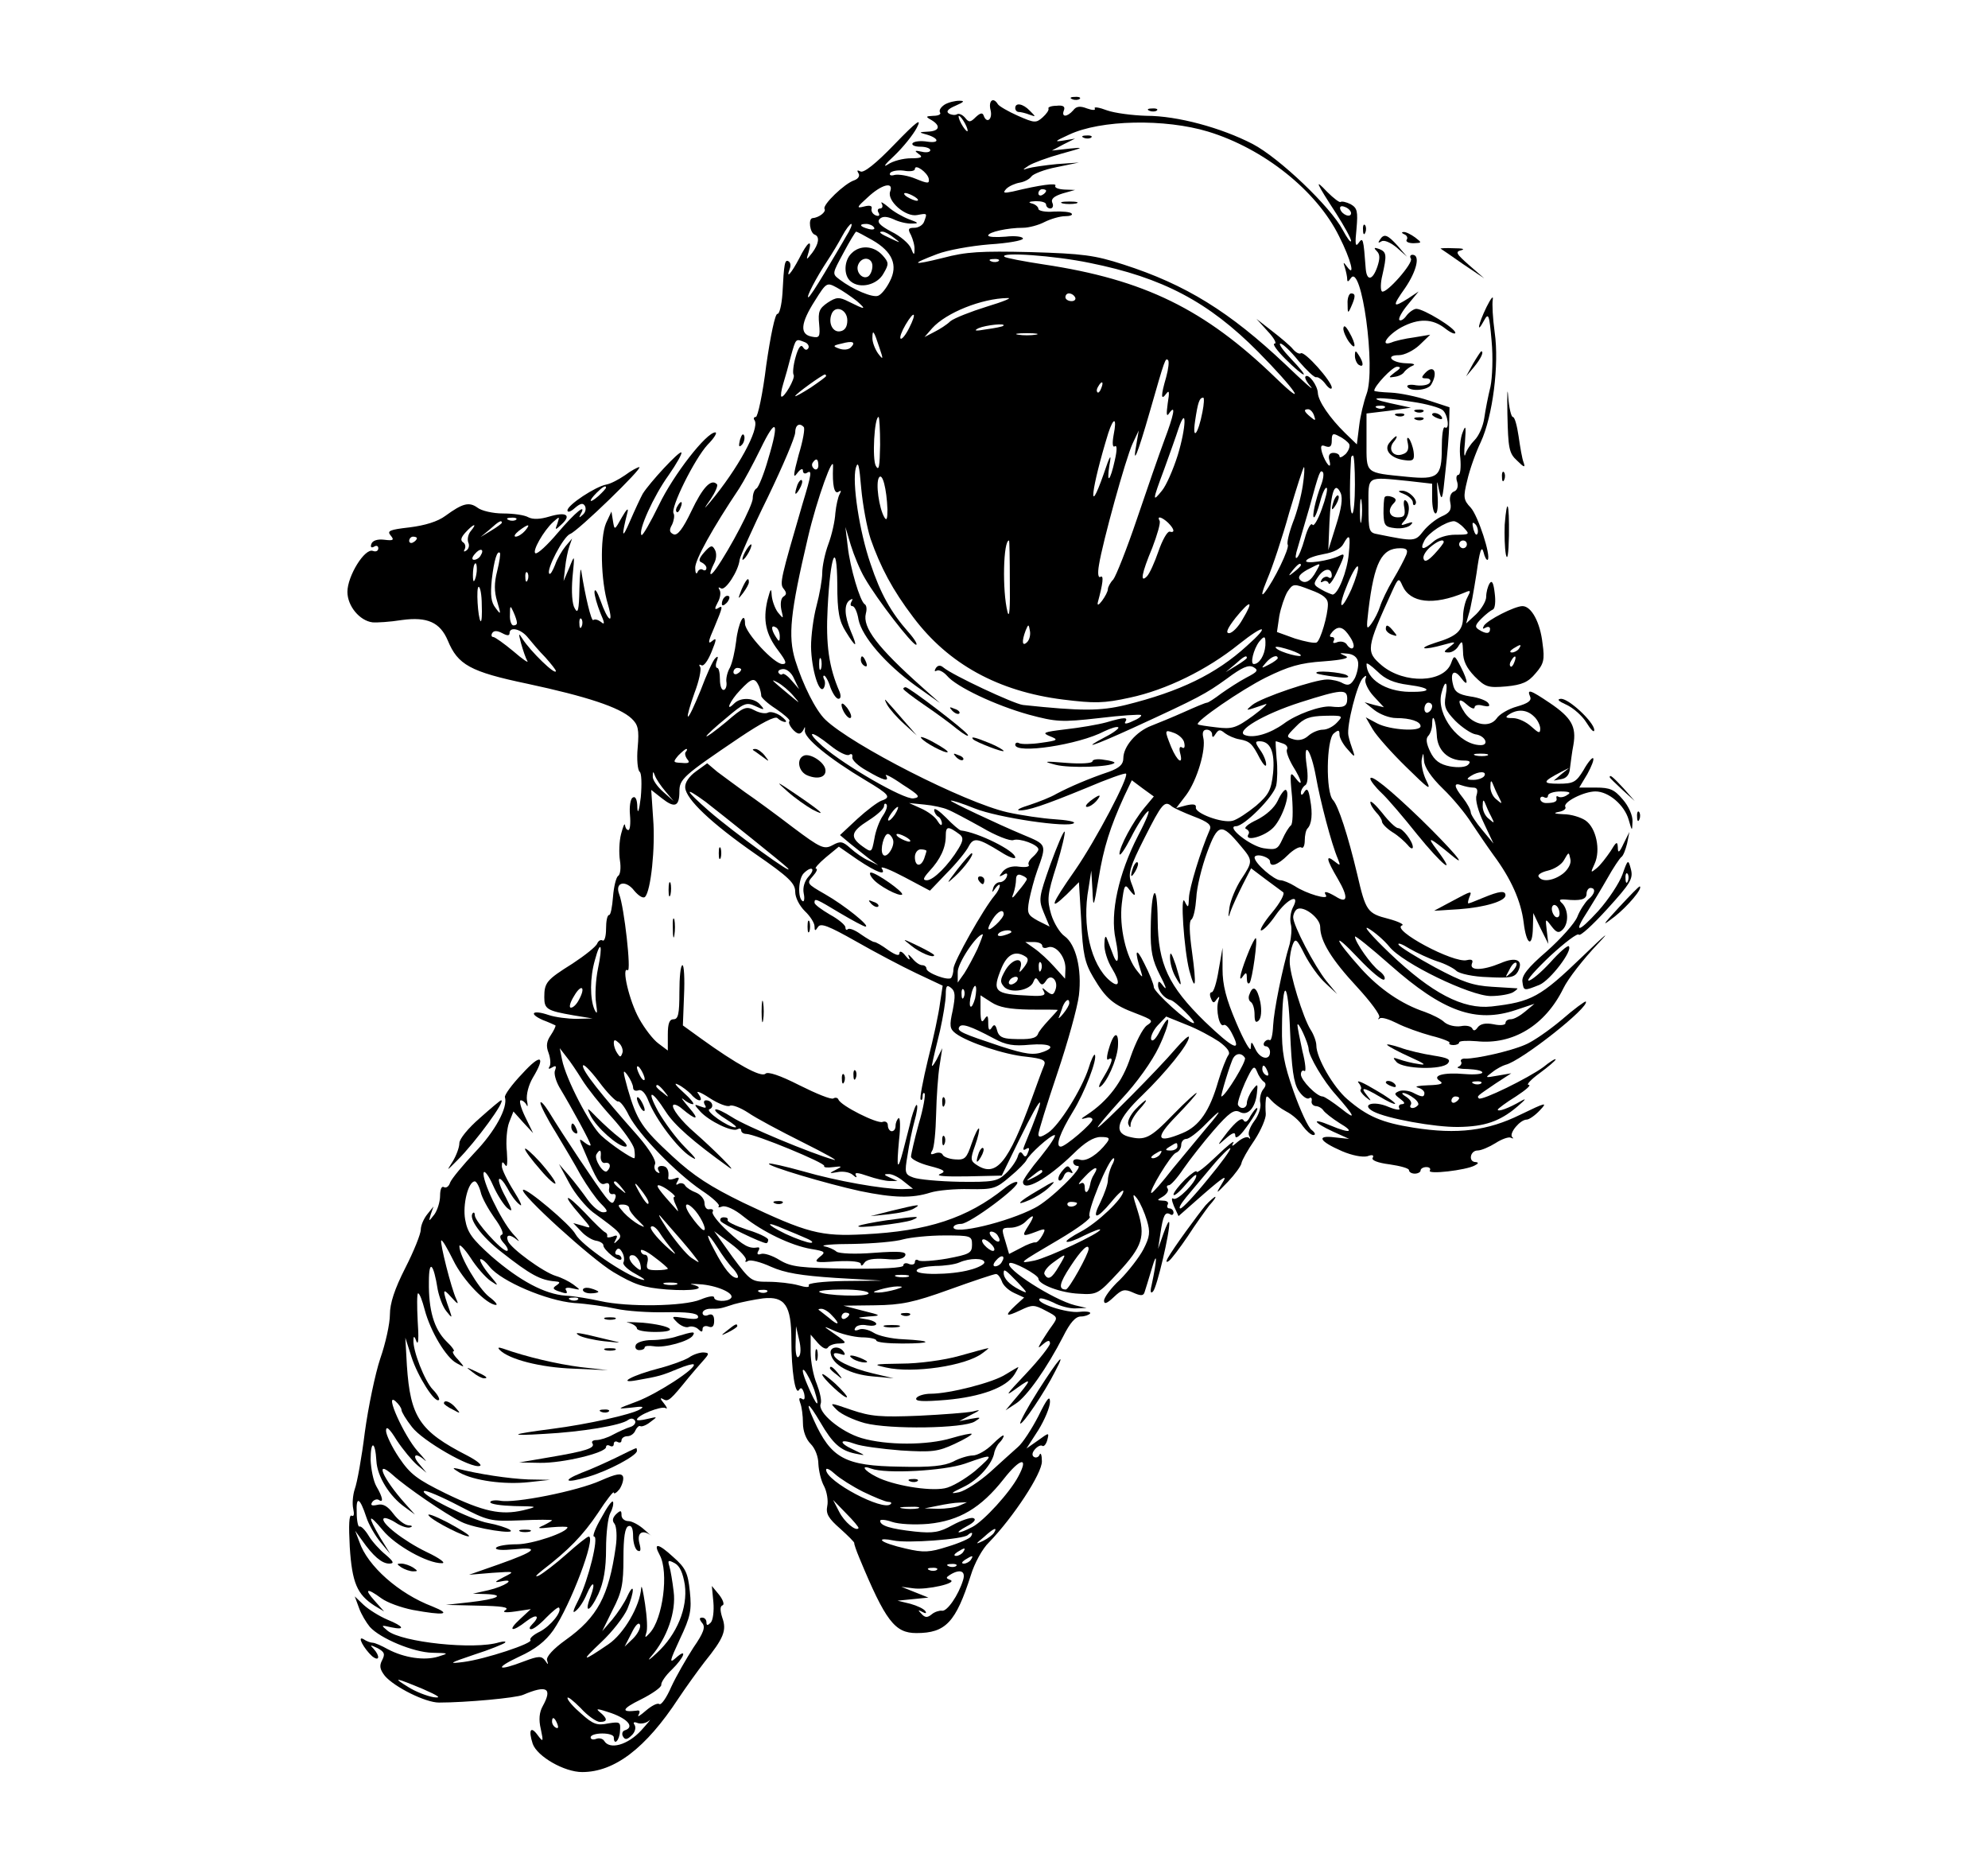 <?xml version="1.0" standalone="no"?>
<!DOCTYPE svg PUBLIC "-//W3C//DTD SVG 20010904//EN"
 "http://www.w3.org/TR/2001/REC-SVG-20010904/DTD/svg10.dtd">
<svg version="1.0" xmlns="http://www.w3.org/2000/svg"
 width="515pt" height="484pt" viewBox="0 0 515 484"
 preserveAspectRatio="xMidYMid meet">

<g transform="translate(0,484) scale(0.1,-0.1)"
fill="#000000" stroke="none">
<path d="M2778 4583 c7 -3 16 -2 19 1 4 3 -2 6 -13 5 -11 0 -14 -3 -6 -6z"/>
<path d="M2447 4569 c-9 -6 -15 -14 -12 -20 4 -5 -4 -9 -17 -9 -20 -1 -21 -2
-5 -11 25 -15 21 -29 -10 -30 -21 -1 -23 -2 -8 -6 36 -9 43 -25 8 -20 -18 3
-35 1 -39 -4 -3 -5 6 -9 20 -9 14 0 26 -4 26 -9 0 -5 -10 -7 -22 -4 -19 4 -20
3 -8 -6 12 -8 7 -11 -20 -11 -20 0 -47 -7 -60 -16 -14 -9 -7 1 16 22 23 22 49
54 59 73 14 27 1 18 -58 -43 -48 -50 -80 -75 -88 -70 -8 4 -10 3 -5 -5 4 -6 0
-14 -11 -18 -25 -8 -83 -64 -77 -74 5 -8 -15 -23 -31 -24 -12 -1 -7 -39 6 -43
13 -5 10 -24 -7 -47 -16 -20 -16 -20 -9 3 10 35 -3 26 -25 -18 -20 -38 -35
-55 -24 -26 3 8 2 16 -3 19 -10 6 -12 -5 -16 -83 -2 -30 -8 -54 -13 -53 -6 1
-18 -57 -29 -133 -9 -74 -22 -134 -27 -134 -5 0 -7 -4 -3 -9 13 -22 -44 -126
-115 -211 -18 -21 -18 -20 1 7 12 18 20 36 16 39 -15 15 -37 -9 -66 -70 -22
-46 -36 -64 -46 -60 -11 5 -12 11 -4 25 5 11 7 24 4 29 -9 14 54 141 88 178
17 17 26 32 20 32 -23 0 -108 -109 -146 -188 -22 -45 -42 -80 -45 -78 -10 10
31 101 70 155 21 30 36 57 33 59 -5 5 -82 -78 -100 -107 -5 -9 -20 -41 -33
-71 -21 -49 -23 -42 -6 25 2 11 -4 4 -15 -15 -19 -34 -19 -34 -23 -10 l-4 25
-14 -30 c-16 -38 -14 -149 5 -211 16 -55 0 -45 -20 12 -8 22 -14 31 -15 21 0
-10 7 -34 15 -54 12 -27 12 -33 2 -24 -8 6 -16 8 -20 5 -5 -5 -21 62 -31 126
-2 14 -4 -6 -5 -45 -1 -56 -4 -66 -12 -51 -7 11 -9 43 -6 80 6 61 6 61 -8 26
l-15 -35 4 35 c2 19 7 44 11 55 l7 20 -17 -20 c-9 -11 -22 -33 -27 -48 -6 -15
-12 -26 -15 -23 -9 9 36 96 54 103 20 7 191 173 179 173 -4 0 -21 -9 -37 -21
-16 -11 -37 -22 -48 -24 -28 -5 -101 -53 -101 -67 0 -6 8 -4 19 6 14 12 21 14
26 6 4 -7 2 -17 -5 -23 -10 -9 -11 -9 -6 1 17 30 -13 6 -59 -48 -27 -32 -53
-56 -58 -53 -9 5 21 58 46 81 17 15 17 15 11 -4 -7 -18 -6 -18 11 -2 26 24 12
33 -32 20 -23 -7 -42 -8 -54 -2 -10 6 -39 10 -66 10 -26 0 -56 7 -66 15 -22
16 -39 11 -83 -21 -20 -15 -53 -25 -93 -30 -52 -6 -59 -9 -49 -21 10 -12 7
-14 -17 -11 -17 2 -30 -2 -33 -11 -3 -8 0 -11 7 -7 6 4 11 2 11 -4 0 -7 -6
-10 -14 -7 -21 8 -66 -65 -66 -106 0 -37 32 -75 65 -79 11 -1 45 1 76 6 66 9
99 -6 119 -53 26 -63 58 -81 206 -112 154 -33 239 -61 270 -90 17 -16 20 -28
16 -75 -3 -31 0 -59 5 -63 5 -3 6 -32 3 -66 -4 -34 -8 -46 -9 -27 0 21 -5 31
-12 26 -6 -3 -9 -24 -7 -45 2 -22 0 -39 -4 -39 -5 0 -8 6 -9 13 -1 6 -5 -4
-10 -23 -5 -19 -6 -50 -3 -69 3 -19 1 -37 -5 -40 -5 -4 -11 -28 -13 -54 -2
-26 -6 -47 -10 -47 -5 0 -8 -16 -8 -36 0 -19 -4 -33 -9 -30 -5 3 -11 -1 -14
-8 -3 -8 -32 -31 -64 -52 -67 -42 -73 -49 -73 -87 0 -31 7 -35 76 -47 l49 -8
-41 -1 c-23 0 -55 4 -73 10 -41 14 -53 4 -15 -13 16 -6 31 -13 33 -14 1 -2 -4
-13 -12 -25 -11 -16 -13 -28 -6 -46 5 -14 6 -29 3 -35 -5 -7 -2 -8 6 -3 10 6
12 4 8 -7 -4 -8 2 -28 11 -44 33 -55 81 -143 81 -150 0 -3 -7 0 -16 7 -15 12
-15 10 -1 -21 33 -78 41 -91 54 -86 9 4 13 0 11 -12 -2 -9 2 -16 9 -15 8 2 10
-4 6 -13 -5 -14 -9 -13 -25 7 -20 25 -109 158 -146 219 -12 19 -22 30 -22 23
0 -6 17 -40 39 -75 21 -35 51 -85 66 -113 16 -27 39 -60 51 -72 19 -19 20 -23
6 -23 -9 0 -27 15 -40 33 -12 17 -34 46 -48 62 l-26 30 27 -50 c15 -28 43 -61
61 -75 73 -53 79 -59 64 -73 -10 -10 -11 -9 -5 2 6 11 4 13 -8 8 -9 -3 -16 -3
-14 1 1 4 -1 8 -5 10 -4 1 -28 24 -52 50 -52 54 -62 51 -14 -4 31 -36 32 -37
8 -29 l-25 7 21 -22 c11 -12 29 -23 40 -24 10 -2 18 -8 17 -12 0 -5 10 -17 23
-27 13 -10 24 -13 24 -7 0 5 -5 10 -11 10 -5 0 -7 5 -3 11 5 8 10 6 16 -5 5
-9 6 -20 3 -26 -3 -5 11 -19 32 -30 23 -13 29 -18 14 -14 -42 11 -155 89 -170
117 -13 25 -129 122 -136 115 -10 -9 177 -179 234 -213 54 -32 76 -40 138 -45
68 -5 108 2 66 13 -10 2 2 2 27 0 45 -5 85 -25 73 -36 -10 -10 -43 -8 -43 2 0
6 -16 3 -35 -5 -43 -18 -189 -20 -260 -4 -27 6 -68 13 -90 14 -54 4 -118 38
-192 102 -50 45 -62 61 -68 95 -7 39 8 99 25 99 4 0 11 -12 15 -27 3 -15 20
-45 36 -68 17 -23 25 -41 19 -43 -7 -3 -5 -11 6 -23 9 -10 12 -19 7 -19 -14 0
-83 77 -83 92 0 6 -2 9 -5 6 -13 -13 22 -61 74 -101 75 -59 101 -73 139 -76
13 -1 14 -3 4 -10 -11 -7 -10 -10 3 -15 23 -8 27 -8 21 3 -4 5 4 7 16 4 23 -5
23 -5 3 10 -11 8 -31 18 -45 22 -33 10 -116 71 -124 90 -7 18 5 19 24 3 8 -7
3 1 -12 17 -31 35 -81 140 -75 158 2 6 13 -8 24 -33 11 -25 28 -51 37 -59 15
-12 14 -7 -4 28 -13 23 -20 44 -17 47 3 3 12 -7 21 -23 8 -16 22 -36 32 -43 9
-8 2 8 -15 35 -17 27 -31 56 -31 64 0 13 2 13 9 3 5 -8 6 6 4 35 -3 26 0 61 6
76 l11 28 25 -28 26 -28 -21 43 c-11 23 -16 42 -11 42 5 0 12 -6 15 -12 3 -7
4 -2 1 12 -2 15 4 39 15 58 35 58 21 64 -27 11 -27 -28 -47 -56 -45 -61 8 -27
-26 -89 -78 -143 -31 -33 -60 -68 -64 -78 -3 -10 -10 -15 -16 -12 -6 4 -10 -6
-10 -22 0 -16 -7 -38 -15 -49 -15 -19 -15 -19 -9 1 l7 20 -16 -20 c-9 -11 -17
-29 -17 -40 0 -11 -18 -56 -40 -99 -28 -55 -40 -92 -40 -121 0 -23 -11 -74
-25 -114 -13 -39 -31 -125 -40 -191 -8 -65 -20 -131 -26 -147 -5 -15 -7 -38
-4 -51 3 -14 2 -21 -4 -18 -7 4 -8 -24 -5 -81 6 -93 19 -123 64 -152 l25 -15
-24 27 c-29 32 -21 35 17 7 15 -11 51 -24 81 -30 82 -15 103 -12 51 9 -87 33
-168 105 -189 167 l-11 29 18 -25 c28 -40 51 -60 70 -60 14 0 12 5 -9 23 -15
12 -35 34 -44 49 -9 15 -20 26 -24 24 -3 -2 -7 14 -7 36 -2 44 8 40 25 -12 6
-19 23 -48 37 -65 l25 -30 -26 42 c-34 58 -32 66 7 19 32 -39 116 -86 153 -85
11 0 -6 13 -40 29 -60 29 -121 77 -111 87 3 3 17 -2 31 -11 15 -10 32 -15 38
-12 7 2 4 5 -5 5 -10 1 -27 14 -39 30 -15 20 -27 27 -42 23 -14 -3 -18 -1 -13
7 4 6 12 9 17 6 13 -9 11 6 -6 35 -8 14 -14 45 -15 69 0 51 12 49 15 -3 2 -40
34 -92 74 -120 l26 -19 -26 29 c-58 65 -80 117 -31 73 33 -30 136 -101 177
-121 33 -17 150 -35 125 -20 -8 5 -33 13 -55 17 -43 7 -183 77 -166 83 5 2 45
-15 89 -38 77 -40 82 -41 161 -38 44 2 81 2 81 0 0 -1 -10 -7 -22 -13 -19 -8
-15 -9 20 -5 23 2 42 2 42 0 0 -13 -91 -44 -131 -44 -26 0 -50 -4 -54 -9 -3
-6 16 -7 47 -4 69 7 56 -5 -40 -39 l-77 -27 60 5 c59 4 60 4 30 -11 -25 -13
-26 -15 -6 -11 40 8 9 -13 -34 -23 l-40 -9 34 -1 c52 -2 29 -13 -41 -21 l-63
-7 85 -2 c58 -1 80 -4 70 -11 -10 -6 -3 -8 25 -4 l40 6 -28 -26 c-34 -31 -21
-35 17 -5 26 20 37 14 14 -9 -7 -7 -8 -12 -2 -12 6 0 23 13 39 30 16 16 30 28
33 26 9 -10 -21 -47 -49 -62 -17 -8 -28 -18 -25 -22 9 -8 -118 -50 -174 -57
-40 -5 -37 -3 28 19 41 13 77 28 80 31 4 4 -3 4 -15 1 -64 -20 -252 0 -289 30
-18 15 -17 15 9 9 38 -8 34 2 -10 20 -21 9 -48 26 -61 38 l-23 22 11 -30 c6
-17 19 -38 28 -49 27 -30 113 -66 162 -67 43 -1 44 -1 15 -10 -36 -11 -88 -3
-130 19 -16 9 -34 17 -40 17 -5 0 -16 4 -23 9 -19 11 1 -25 22 -44 19 -15 21
0 4 19 -11 11 -9 11 10 2 18 -10 20 -15 12 -31 -8 -15 -6 -24 7 -41 25 -29
105 -69 140 -69 70 0 200 12 218 20 61 26 77 18 51 -29 -9 -16 -11 -35 -5 -60
7 -33 6 -34 -7 -17 -19 27 -26 16 -14 -21 12 -33 82 -73 128 -73 84 0 165 62
249 190 20 30 51 73 68 95 50 62 58 82 46 115 -6 19 -6 30 1 32 5 2 1 14 -9
27 l-19 23 4 -42 c2 -23 -1 -47 -7 -53 -8 -8 -11 -8 -11 1 0 7 -5 12 -11 12
-8 0 -8 -4 0 -14 9 -10 4 -25 -23 -64 -18 -28 -44 -73 -57 -101 -12 -28 -26
-48 -31 -45 -5 4 -21 -5 -35 -17 -15 -13 -23 -18 -19 -11 5 9 3 13 -5 11 -42
-5 -38 5 11 29 30 15 54 32 53 38 -1 6 11 24 27 39 33 32 42 59 10 30 -17 -15
-15 -7 11 49 28 59 31 75 26 124 -5 48 -11 61 -43 89 -39 36 -53 38 -35 5 24
-44 8 -166 -26 -202 -12 -13 -13 -13 -9 0 4 8 2 42 -3 75 -5 33 -9 52 -10 42
-3 -47 -45 -119 -85 -146 -69 -47 -73 -46 -19 5 29 27 59 66 68 86 19 46 19
74 0 33 -7 -16 -25 -43 -39 -60 l-26 -30 27 55 c24 46 28 67 28 134 0 54 4 80
13 83 8 3 12 -6 12 -26 0 -16 5 -33 11 -37 9 -5 10 1 5 20 -6 26 8 35 30 19 5
-5 -2 2 -16 14 -14 13 -33 23 -42 23 -10 0 -18 7 -18 15 0 13 -2 14 -14 3 -9
-9 -11 -17 -4 -25 5 -7 7 -33 3 -60 -18 -127 -47 -182 -130 -241 -32 -23 -50
-43 -48 -52 4 -13 3 -13 -5 -1 -9 12 -17 12 -54 -2 -70 -27 -79 -19 -13 12 42
19 68 40 88 68 45 65 112 243 92 243 -4 0 -30 -21 -58 -46 -28 -25 -60 -49
-71 -55 -12 -5 -8 0 8 13 69 53 106 91 145 149 22 34 41 58 41 53 0 -5 7 -1
15 9 7 11 11 25 9 32 -4 10 -17 8 -58 -10 -60 -27 -224 -60 -261 -52 -14 2
-25 0 -25 -4 0 -5 28 -9 63 -10 61 -1 62 -1 22 -11 -57 -13 -102 -4 -201 44
-73 36 -91 49 -120 92 -19 28 -34 60 -34 70 0 14 9 6 28 -25 16 -24 40 -53 53
-64 l24 -20 -19 23 c-20 23 -10 31 14 10 8 -7 0 3 -18 23 -35 39 -87 154 -58
130 9 -8 16 -18 16 -23 0 -5 12 -25 27 -44 27 -36 154 -109 176 -101 7 2 -8
14 -33 27 -123 63 -147 99 -156 233 l-4 72 16 -50 c16 -50 61 -121 71 -111 3
2 -4 15 -16 27 -21 22 -52 101 -50 128 0 12 3 10 8 -4 5 -11 6 12 3 53 -2 39
-2 72 1 72 4 0 11 -19 17 -42 15 -57 56 -125 83 -139 22 -12 22 -12 3 10 -11
11 -16 21 -11 21 4 0 -4 12 -19 26 -32 32 -46 81 -45 154 0 59 12 49 23 -21 4
-19 13 -44 22 -55 15 -19 16 -19 9 1 -20 56 -19 61 4 35 17 -19 20 -20 13 -5
-13 27 -43 147 -39 152 3 2 16 -21 31 -51 25 -52 87 -116 111 -116 5 0 -3 10
-18 21 -27 21 -77 105 -77 131 0 7 13 -6 29 -30 15 -24 39 -51 52 -60 22 -15
22 -14 -4 17 -15 18 -25 36 -23 39 3 3 14 -6 25 -20 30 -37 147 -87 218 -93
33 -2 82 -9 109 -15 27 -6 85 -10 128 -9 54 1 81 -2 84 -10 3 -8 -8 -9 -34 -5
-35 5 -36 5 -20 -11 9 -9 23 -15 30 -12 7 3 19 0 25 -6 8 -8 11 -8 11 1 0 6 7
9 15 6 10 -4 15 0 15 15 0 14 -5 19 -15 15 -8 -4 -15 -1 -15 5 0 6 9 11 20 11
26 0 25 0 62 12 18 5 52 12 75 15 56 6 73 -18 73 -107 0 -80 10 -146 20 -130
5 8 9 4 13 -9 3 -14 1 -19 -6 -14 -7 4 -8 0 -4 -11 4 -10 7 -33 7 -52 0 -21 8
-42 20 -54 12 -12 20 -34 20 -52 1 -18 7 -44 15 -58 7 -14 11 -37 8 -51 -4
-20 3 -32 34 -59 21 -19 37 -35 36 -37 -1 -1 5 -19 13 -38 68 -164 92 -195
148 -195 76 0 102 28 141 150 9 30 30 69 47 85 63 65 138 179 137 210 0 16 -3
24 -6 17 -2 -6 -9 -9 -14 -6 -6 3 -6 11 2 20 6 7 15 12 19 9 4 -3 10 4 13 15
5 20 5 20 -24 -1 l-30 -21 31 48 c16 26 30 59 30 73 0 18 -8 8 -30 -37 -17
-33 -41 -70 -53 -80 -12 -11 -45 -40 -72 -65 -28 -25 -64 -48 -80 -52 -25 -5
-23 -3 10 13 39 18 77 61 81 91 2 7 7 18 13 24 6 6 11 14 11 18 0 4 -13 -6
-29 -22 -16 -16 -39 -29 -51 -29 -11 0 -35 -7 -51 -16 -23 -11 -57 -15 -137
-13 -143 2 -179 21 -224 121 -23 51 -15 48 17 -6 32 -55 52 -73 90 -81 30 -6
29 -6 -4 10 -40 18 -37 30 4 15 16 -6 69 -13 119 -17 81 -5 96 -3 139 17 26
12 46 24 44 26 -1 2 -25 -3 -52 -11 -63 -19 -168 -19 -233 0 -54 16 -115 67
-106 89 3 8 -2 30 -10 51 -9 21 -16 58 -16 83 l0 45 19 -22 c12 -13 22 -18 26
-11 3 5 16 10 28 10 24 1 23 1 -30 38 -10 7 -3 5 16 -4 19 -9 51 -17 73 -18
21 0 38 -4 38 -8 0 -5 30 -8 67 -8 79 0 81 7 3 11 -30 1 -65 9 -77 17 -13 8
-30 12 -38 8 -10 -4 -14 -2 -9 5 3 6 17 9 30 6 13 -2 24 -1 24 4 0 4 -12 10
-27 12 -25 4 -24 4 7 7 34 2 34 3 -15 15 l-50 13 82 1 c68 1 99 7 193 41 61
22 115 40 120 40 5 0 11 -8 15 -18 3 -11 17 -24 32 -31 l26 -12 -22 -20 c-30
-28 -26 -31 12 -13 31 15 36 15 66 -1 31 -16 32 -17 17 -38 -9 -12 -21 -31
-28 -42 -10 -18 -10 -19 5 -6 12 10 17 10 17 1 0 -6 -28 -42 -62 -78 -54 -57
-57 -62 -23 -37 40 29 38 22 -10 -34 l-20 -24 26 17 c29 18 82 94 123 174 18
36 32 52 46 52 10 0 21 4 24 8 2 4 -10 6 -28 4 -32 -4 -114 23 -103 34 3 3 19
-2 36 -10 16 -9 43 -16 58 -15 l28 1 -30 7 c-56 14 -184 96 -170 109 6 7 75
-30 75 -40 0 -15 58 -37 105 -39 47 -3 50 -1 101 54 64 69 72 94 51 161 -14
43 -14 48 -1 31 8 -11 19 -36 25 -56 9 -30 8 -42 -9 -75 -11 -21 -39 -57 -61
-79 -23 -21 -41 -46 -41 -54 0 -10 7 -8 25 9 21 20 28 22 50 12 20 -9 27 -9
30 1 2 6 11 35 19 62 14 48 14 25 -1 -45 -4 -16 -2 -22 4 -15 10 10 44 155 42
178 -1 7 -7 -6 -15 -28 l-14 -40 6 40 c7 47 12 57 25 50 5 -4 9 -1 9 4 0 6 -5
11 -11 11 -5 0 -7 5 -4 10 3 6 -2 10 -12 10 -17 1 -17 1 0 11 9 6 15 14 12 20
-4 5 -2 9 3 9 5 0 22 19 38 43 16 23 51 68 78 99 40 46 53 55 67 48 21 -12 41
10 45 48 3 26 2 26 -12 8 -8 -11 -14 -26 -14 -33 0 -14 -16 -18 -23 -5 -2 4 6
30 18 57 20 43 24 47 31 30 4 -11 12 -23 18 -27 6 -4 6 -11 -2 -20 -6 -8 -10
-24 -7 -36 2 -11 -5 -32 -16 -46 -11 -15 -17 -31 -13 -38 4 -7 3 -10 -1 -5 -5
4 -17 -1 -28 -10 -15 -13 -18 -14 -12 -3 4 8 -15 -7 -44 -35 -28 -27 -51 -45
-51 -40 0 5 -13 -4 -30 -20 -16 -16 -30 -34 -30 -39 0 -6 14 5 30 24 16 19 29
31 29 25 0 -17 -49 -66 -59 -60 -6 4 -5 -4 1 -19 l12 -26 66 58 c52 45 62 51
47 27 -18 -30 -17 -29 15 4 18 19 34 41 35 48 1 7 16 34 34 60 17 26 30 57 29
68 -1 11 -1 27 0 35 1 13 3 13 14 0 7 -8 24 -21 39 -29 16 -8 35 -25 43 -38 9
-12 21 -23 27 -23 7 0 5 6 -4 13 -9 6 -30 52 -47 100 -25 71 -31 104 -30 165
1 133 16 126 21 -10 4 -96 9 -133 22 -153 9 -14 21 -23 27 -20 5 4 8 1 7 -6
-2 -7 3 -13 10 -14 7 0 16 -5 20 -11 4 -6 23 -21 42 -33 41 -24 28 -28 -24 -6
-50 21 -45 8 7 -16 l42 -19 -38 4 c-48 6 -40 -10 20 -36 26 -11 52 -16 65 -13
13 5 18 3 14 -4 -4 -6 12 -13 44 -17 27 -4 50 -10 50 -15 0 -5 7 -9 15 -9 8 0
15 4 15 8 0 5 7 9 15 9 8 0 12 -4 9 -9 -7 -11 94 1 116 13 10 5 11 8 3 9 -20
0 -15 30 5 30 9 0 30 9 46 19 17 11 35 17 40 14 6 -3 8 -2 3 2 -8 10 21 45 38
45 6 0 22 11 34 24 21 22 16 21 -50 -11 -85 -42 -163 -52 -277 -34 -82 13
-120 29 -172 74 -36 31 -80 107 -80 139 0 10 -7 29 -15 41 -19 30 -55 146 -54
177 0 14 4 34 8 44 7 17 11 13 31 -27 13 -25 37 -59 54 -74 l30 -28 -28 34
c-31 39 -86 144 -86 165 0 8 5 18 10 21 17 10 60 -23 60 -46 0 -37 30 -85 95
-155 35 -38 61 -73 58 -79 -4 -5 -3 -7 1 -3 5 4 24 -2 44 -12 21 -11 61 -25
90 -33 29 -7 50 -16 47 -18 -3 -3 2 -6 10 -6 8 0 15 3 15 7 0 4 20 5 45 3 94
-10 178 41 225 137 12 25 52 76 89 115 37 39 20 25 -39 -32 -110 -106 -132
-118 -236 -130 -74 -8 -155 34 -264 138 -47 45 -71 73 -55 64 17 -10 41 -31
54 -47 34 -43 210 -128 263 -128 24 0 50 5 58 10 8 5 13 10 10 10 -3 0 -32 2
-65 4 -49 3 -76 12 -147 50 -48 26 -91 53 -95 59 -3 6 9 2 28 -10 19 -11 51
-26 72 -33 20 -6 43 -18 50 -25 8 -7 43 -15 81 -16 57 -3 69 -1 78 14 16 30
-4 40 -45 22 -46 -19 -81 -20 -74 -1 4 9 0 12 -13 9 -34 -9 -198 79 -168 90 7
2 -9 10 -35 17 -55 14 -59 20 -81 115 -24 101 -49 178 -63 193 -19 20 -17 156
2 172 12 10 15 10 15 -3 0 -8 9 -25 21 -38 18 -21 20 -21 14 -4 -4 11 -10 29
-12 40 -5 25 23 135 38 149 8 8 10 7 6 -4 -2 -8 7 -28 22 -44 l26 -28 -25 6
-25 7 25 -20 c14 -11 39 -21 57 -21 37 0 63 -9 63 -21 0 -15 -79 -10 -112 7
l-30 16 18 -31 c10 -17 49 -61 87 -98 58 -57 66 -63 52 -35 -9 18 -14 43 -12
55 4 19 4 19 6 -4 1 -16 18 -42 49 -72 26 -25 59 -65 74 -89 16 -24 41 -61 57
-83 46 -62 71 -119 78 -174 7 -59 23 -68 24 -13 l1 37 19 -40 20 -40 -4 34
c-4 33 -4 33 12 12 13 -17 19 -19 29 -9 16 16 15 50 0 67 -11 10 -9 12 7 11
39 -4 55 0 55 15 0 8 5 15 10 15 15 0 12 -16 -6 -30 -8 -8 -21 -27 -28 -45 -7
-17 -43 -57 -79 -89 -50 -43 -66 -64 -63 -80 3 -23 4 -23 44 -7 28 12 87 89
76 100 -3 3 -25 -16 -48 -42 -24 -26 -49 -47 -56 -47 -7 0 19 29 56 64 38 35
71 60 74 55 3 -5 36 25 74 67 60 66 67 78 61 102 -7 27 -8 27 -22 -13 -8 -22
-36 -65 -63 -95 -53 -58 -65 -58 -27 0 12 19 35 57 51 85 15 27 32 52 36 55 5
3 11 19 15 35 l6 30 -15 -30 c-11 -24 -15 -26 -15 -10 -1 17 -4 15 -19 -10
-11 -16 -26 -36 -36 -44 -16 -13 -16 -12 -5 12 16 35 4 93 -24 112 -12 8 -37
16 -57 16 -23 1 -28 3 -12 6 12 2 20 8 17 13 -7 12 48 40 78 40 34 0 75 -35
86 -73 9 -31 9 -31 10 -5 1 15 -10 40 -25 57 -22 26 -33 31 -70 31 l-43 0 21
35 c11 20 18 38 15 41 -2 3 -14 -11 -25 -31 -19 -31 -26 -35 -64 -35 -44 0
-43 5 7 31 l20 10 -20 -16 -20 -17 20 4 c13 2 21 12 22 28 2 14 5 41 9 61 8
47 -5 70 -61 108 -52 35 -60 37 -51 16 4 -10 -6 -17 -34 -25 -22 -6 -46 -20
-53 -31 -18 -25 -60 -17 -82 14 -21 31 -18 43 5 22 11 -10 20 -13 20 -7 0 5 9
8 22 4 14 -3 19 -2 14 6 -4 7 -25 15 -47 18 -31 5 -41 12 -45 31 -8 32 3 41
21 17 19 -26 19 -10 -1 29 -16 31 -17 31 -25 9 -19 -51 -121 -54 -179 -6 -42
36 -42 43 27 194 15 33 17 34 26 13 20 -45 80 -52 161 -18 16 7 17 6 7 -13 -6
-11 -11 -34 -11 -50 0 -35 -15 -50 -72 -67 -49 -16 -31 -20 22 -5 32 9 33 8
16 -5 -17 -13 -17 -15 -3 -15 9 0 21 8 26 18 9 14 10 11 11 -16 0 -24 9 -42
30 -64 28 -28 35 -30 82 -26 41 4 57 11 76 34 21 24 24 35 18 77 -6 55 -29 97
-52 97 -20 0 -91 -36 -100 -51 -4 -8 -3 -9 4 -5 7 4 12 2 12 -3 0 -13 -10 -14
-29 -2 -11 7 -10 12 7 29 11 11 24 21 29 23 6 2 8 21 5 43 -3 26 -7 34 -13 25
-5 -8 -9 -23 -9 -35 0 -11 -12 -31 -26 -45 l-26 -24 7 25 c5 14 13 61 20 105
8 58 13 73 18 55 3 -13 8 -22 11 -20 9 10 -25 114 -44 135 -19 20 -20 27 -9
71 6 27 22 72 35 99 31 67 48 201 36 284 -5 36 -7 74 -5 85 2 12 -5 3 -16 -19
-22 -45 -27 -73 -7 -36 12 22 14 17 20 -52 4 -42 2 -95 -3 -119 -6 -24 -13
-60 -16 -81 -3 -21 -14 -46 -25 -57 -10 -10 -21 -26 -24 -37 -3 -10 -4 5 -1
32 3 41 2 46 -6 25 -6 -14 -9 -44 -6 -67 2 -24 0 -43 -5 -43 -5 0 -7 -8 -3
-19 3 -11 0 -21 -8 -24 -9 -3 -13 -15 -10 -29 4 -19 -2 -27 -23 -36 -15 -7
-36 -24 -47 -38 -21 -27 -23 -27 -117 -8 -24 4 -25 8 -25 74 0 79 -7 75 104
64 l61 -7 0 -38 c0 -22 4 -39 9 -39 5 0 7 21 5 48 -2 40 -2 42 4 12 7 -31 9
-25 16 45 5 44 10 100 10 125 l1 45 -55 18 c-30 10 -74 19 -97 20 -24 1 -43 3
-43 5 0 12 47 62 59 62 11 0 10 -4 -5 -14 -18 -14 -18 -15 -1 -12 10 1 22 7
25 13 4 5 14 13 22 16 8 3 1 6 -17 6 -38 1 -56 21 -19 21 14 0 38 12 53 26
l28 27 -42 -7 c-23 -3 -49 -9 -58 -13 -32 -12 -11 19 25 39 45 24 81 23 114
-3 14 -11 26 -16 26 -11 0 12 -82 62 -101 62 -6 0 -18 -8 -25 -17 -7 -10 -15
-15 -19 -12 -3 4 7 22 22 40 l28 34 -27 -18 c-41 -26 -42 -21 -8 27 30 44 40
86 19 86 -5 0 -8 -4 -4 -10 7 -11 -64 -92 -75 -85 -4 3 -4 22 1 42 12 53 11
60 -8 68 -14 5 -15 3 -6 -6 8 -8 8 -19 1 -40 -12 -35 -27 -38 -30 -6 -6 80 -7
84 -19 67 -8 -11 -9 -1 -5 37 4 46 2 54 -15 64 -12 6 -23 8 -26 6 -2 -3 -18 9
-35 26 -34 36 -30 26 24 -57 21 -33 38 -64 38 -70 -1 -6 -10 7 -22 29 -31 59
-164 186 -233 222 -81 42 -195 73 -275 73 -36 1 -82 7 -102 14 -21 8 -35 10
-32 5 3 -5 -6 -5 -20 0 -18 7 -28 6 -36 -5 -16 -18 -31 -18 -24 0 4 10 -2 14
-19 12 -14 0 -23 -4 -21 -7 2 -4 -5 -14 -15 -23 -17 -15 -21 -15 -64 4 -25 11
-49 25 -52 30 -12 20 -25 9 -19 -15 6 -24 -10 -37 -18 -14 -3 8 -9 6 -20 -4
-14 -14 -18 -15 -28 -2 -7 8 -16 12 -21 9 -5 -3 -14 -2 -21 2 -8 5 -2 12 17
20 23 10 25 13 10 13 -11 0 -28 -4 -38 -10z m53 -49 c6 -11 8 -20 6 -20 -3 0
-10 9 -16 20 -6 11 -8 20 -6 20 3 0 10 -9 16 -20z m630 -21 c144 -44 281 -153
339 -271 31 -61 43 -110 20 -78 -9 12 -10 12 -5 -3 3 -10 6 -24 6 -30 0 -8 3
-7 9 2 28 44 66 -234 41 -300 -7 -19 -16 -56 -19 -82 l-6 -48 -30 29 c-40 39
-70 83 -71 104 -1 20 -24 51 -32 43 -3 -3 3 -15 14 -27 10 -13 -19 13 -66 58
-144 136 -258 207 -420 259 -74 24 -105 28 -240 32 -129 3 -167 1 -227 -15
-81 -20 -86 -17 -15 10 26 10 86 21 135 25 48 3 87 10 87 15 0 5 -20 8 -45 5
-25 -2 -45 -1 -45 3 0 9 51 20 90 20 15 0 41 7 56 15 16 8 40 15 53 15 13 0
21 3 17 7 -3 4 -24 6 -46 5 -22 -2 -40 2 -40 7 0 5 -8 12 -17 14 -11 3 -7 5
10 6 15 0 27 -3 27 -9 0 -5 5 -10 11 -10 6 0 9 7 5 15 -4 10 5 17 27 24 l32 9
-28 1 c-16 1 -26 5 -23 10 5 8 -40 2 -110 -15 -24 -5 -27 -4 -17 7 7 7 23 14
35 16 12 2 25 9 30 16 4 6 33 18 65 24 l58 12 -57 -4 c-31 -3 -65 -8 -75 -11
-15 -5 -15 -4 2 7 11 7 49 21 85 31 58 16 60 17 20 13 l-45 -5 30 16 30 15
-30 -5 c-25 -4 -23 -2 14 15 82 39 249 42 361 8z m-724 -122 c2 -13 -2 -13
-34 0 -19 8 -43 12 -54 10 -10 -3 -15 -1 -12 5 4 5 19 8 35 6 16 -3 29 -1 29
4 0 15 33 -9 36 -25z m-100 -33 c-9 -24 40 -67 70 -61 27 5 26 5 18 -17 -3 -9
-15 -16 -25 -16 -16 0 -18 -3 -9 -19 5 -11 10 -28 9 -38 0 -15 -2 -14 -9 4 -5
12 -28 32 -51 43 -30 16 -38 25 -30 33 7 7 18 7 36 -1 14 -7 36 -12 48 -11 18
0 17 2 -8 11 -16 6 -41 20 -54 32 -13 11 -21 15 -17 9 4 -7 2 -13 -4 -13 -6 0
-8 -5 -4 -11 4 -7 1 -10 -7 -7 -8 3 -13 11 -11 18 2 7 -5 9 -20 5 -20 -5 -19
-2 10 24 35 33 68 42 58 15z m404 2 c0 -3 -4 -8 -10 -11 -5 -3 -10 -1 -10 4 0
6 5 11 10 11 6 0 10 -2 10 -4z m-340 -16 c8 -5 11 -10 5 -10 -5 0 -17 5 -25
10 -8 5 -10 10 -5 10 6 0 17 -5 25 -10z m1130 -42 c0 -13 -23 -5 -28 10 -2 7
2 10 12 6 9 -3 16 -11 16 -16z m-1308 -60 c-10 -18 -36 -61 -56 -95 -21 -35
-39 -63 -42 -63 -6 0 20 50 49 94 12 18 30 48 39 65 9 17 20 31 23 31 4 0 -2
-15 -13 -32z m72 23 c4 -5 -3 -7 -14 -4 -23 6 -26 13 -6 13 8 0 17 -4 20 -9z
m-4 -33 c52 -30 67 -65 45 -107 -9 -18 -22 -34 -30 -37 -14 -6 -66 16 -100 42
-20 15 -19 15 10 69 16 30 31 55 33 55 2 0 21 -10 42 -22z m56 6 c18 -14 18
-14 -6 -3 -31 14 -36 19 -24 19 6 0 19 -7 30 -16z m507 -65 c189 -38 308 -101
436 -230 96 -97 134 -153 45 -67 -183 177 -340 254 -600 293 -53 8 -99 17
-102 20 -13 13 130 3 221 -16z m-236 5 c-3 -3 -12 -4 -19 -1 -8 3 -5 6 6 6 11
1 17 -2 13 -5z m-367 -104 c26 -23 22 -23 -22 -1 -24 12 -31 12 -54 -3 -22
-15 -25 -24 -22 -55 3 -34 1 -37 -19 -33 -32 6 -29 35 8 93 30 48 31 48 57 34
15 -8 38 -24 52 -35z m565 10 c3 -5 -1 -10 -9 -10 -9 0 -16 5 -16 10 0 6 4 10
9 10 6 0 13 -4 16 -10z m-228 -24 c-42 -13 -85 -30 -95 -38 -9 -9 -28 -21 -42
-28 l-25 -13 20 23 c36 40 128 77 195 78 14 1 -10 -9 -53 -22z m-362 -36 c0
-16 -6 -26 -18 -28 -19 -4 -32 20 -23 44 9 25 41 13 41 -16z m160 -20 c-9 -18
-19 -30 -22 -27 -3 3 3 19 13 36 23 39 30 32 9 -9z m244 6 c-2 -2 -22 -6 -44
-9 -28 -5 -34 -4 -20 3 19 8 73 14 64 6z m-321 -56 c11 -32 10 -33 -3 -16 -8
11 -15 29 -15 40 0 25 4 19 18 -24z m405 33 c-13 -2 -33 -2 -45 0 -13 2 -3 4
22 4 25 0 35 -2 23 -4z m-599 -19 c9 -3 13 -11 10 -16 -4 -6 -9 -5 -14 3 -5 8
-12 -1 -19 -26 -6 -21 -8 -42 -5 -46 5 -9 -26 -62 -32 -56 -2 2 0 17 5 33 5
16 14 48 20 72 13 46 12 45 35 36z m120 -14 c-6 -6 -19 -7 -30 -3 -17 6 -17 8
6 13 29 8 38 4 24 -10z m817 -77 c-14 -48 -14 -62 0 -43 8 11 9 5 4 -25 -4
-29 -3 -36 4 -25 18 25 12 -5 -13 -71 -13 -35 -45 -127 -71 -204 -26 -77 -54
-147 -61 -156 -8 -8 -14 -20 -14 -25 0 -6 -7 -19 -15 -30 -9 -12 -13 -13 -11
-4 13 48 16 71 7 66 -6 -4 -8 8 -4 31 9 57 69 275 87 314 l16 34 -6 -35 c-11
-60 2 -30 35 85 39 136 40 139 47 132 3 -3 1 -22 -5 -44z m-881 3 c0 -2 -18
-15 -40 -30 -22 -14 -40 -24 -40 -22 0 5 71 56 77 56 2 0 3 -2 3 -4z m713 -31
c-3 -9 -8 -14 -10 -11 -3 3 -2 9 2 15 9 16 15 13 8 -4z m262 -62 c-11 -58 -27
-77 -19 -23 7 47 11 60 21 60 3 0 2 -17 -2 -37z m545 26 c35 -5 70 -15 77 -21
14 -11 19 -53 6 -45 -5 3 -8 -22 -8 -54 0 -74 -10 -82 -90 -74 -110 11 -105 7
-105 90 l0 74 58 7 57 8 -55 12 c-69 15 -27 17 60 3z m-73 -15 c-3 -3 -12 -4
-19 -1 -8 3 -5 6 6 6 11 1 17 -2 13 -5z m-183 -20 c5 -14 4 -15 -9 -4 -17 14
-19 20 -6 20 5 0 12 -7 15 -16z m-1124 -76 c-1 -57 -3 -69 -11 -55 -10 17 -4
127 7 127 2 0 4 -33 4 -72z m771 -27 c-12 -38 -30 -79 -41 -92 -25 -31 -25
-27 6 56 14 39 31 86 37 105 22 64 20 3 -2 -69z m-1061 -10 c-11 -39 -25 -73
-30 -76 -6 -3 -10 -15 -10 -26 0 -18 -58 -129 -95 -182 -17 -24 -20 -16 -5 14
6 11 7 26 2 35 -7 13 -11 12 -28 -7 -14 -16 -15 -23 -6 -26 6 -3 12 -9 12 -14
0 -6 -4 -8 -9 -5 -5 4 -12 0 -14 -6 -3 -7 -6 -2 -6 11 -1 20 45 103 114 206
11 17 36 63 55 102 41 85 50 73 20 -26z m895 63 c-4 -22 -3 -34 3 -30 6 4 6
-10 0 -36 -12 -55 -22 -64 -14 -13 6 32 2 28 -15 -23 -42 -120 -32 -37 12 106
14 43 23 41 14 -4z m-803 20 c4 -3 -2 -36 -13 -72 -14 -52 -15 -63 -4 -48 8
11 15 14 15 7 0 -7 5 -9 10 -6 14 9 13 -1 -11 -80 -56 -192 -60 -207 -49 -220
8 -10 8 -15 0 -20 -7 -4 -9 -18 -6 -34 6 -25 6 -25 -9 -7 -8 11 -15 31 -16 45
-1 20 -3 16 -11 -14 -12 -52 -4 -88 28 -130 21 -28 23 -35 11 -35 -22 0 -96
81 -97 104 0 37 -18 2 -23 -45 -3 -25 -10 -56 -16 -68 -7 -12 -11 -29 -9 -39
1 -9 -2 -18 -7 -19 -6 -1 -10 11 -10 27 0 17 -3 30 -7 30 -4 0 -5 8 -1 18 4
11 3 14 -4 7 -6 -5 -23 -43 -38 -83 -16 -39 -30 -70 -33 -68 -2 3 6 30 17 61
12 31 18 61 15 67 -4 6 -3 8 3 5 6 -4 17 12 26 34 14 34 14 39 1 28 -11 -9 -9
1 6 35 23 55 24 60 9 50 -8 -4 -8 0 0 15 7 12 9 27 5 33 -4 7 -3 8 4 4 11 -7
45 45 48 74 1 8 33 81 73 162 39 81 71 156 71 168 0 19 11 26 22 14z m1413
-44 c3 -6 -1 -17 -9 -26 -9 -8 -16 -11 -16 -6 0 5 -7 9 -16 9 -10 0 -14 -7
-10 -20 7 -27 -10 -8 -19 20 -5 18 -3 22 9 17 12 -4 16 0 16 15 0 18 3 20 19
11 11 -5 23 -15 26 -20z m15 -105 c0 -41 -3 -75 -7 -75 -6 0 -8 60 -3 143 0 4
2 7 5 7 3 0 5 -34 5 -75z m-1390 49 c0 -8 -5 -12 -10 -9 -6 4 -8 11 -5 16 9
14 15 11 15 -7z m135 -189 c26 -74 57 -133 111 -204 91 -121 220 -192 388
-213 81 -10 105 -10 173 5 94 20 200 72 282 138 68 54 83 51 21 -4 -80 -73
-173 -118 -314 -153 -66 -16 -115 -16 -266 0 -24 3 -182 77 -206 97 -8 7 -15
6 -20 -2 -4 -7 -3 -9 3 -6 5 3 17 -3 26 -13 24 -29 126 -77 212 -101 71 -19
85 -20 182 -9 57 7 106 10 109 8 2 -3 -7 -10 -22 -16 -14 -7 -23 -8 -19 -2 8
13 -1 13 -49 -1 -22 -6 -69 -14 -105 -18 -58 -7 -63 -9 -41 -18 23 -9 21 -11
-23 -17 -26 -4 -51 -4 -57 -1 -5 3 -10 1 -10 -4 0 -25 165 0 231 35 17 8 33
13 36 10 3 -2 -12 -14 -34 -25 -66 -35 -30 -23 73 24 170 78 188 88 242 127
39 29 56 37 69 30 14 -8 11 -12 -18 -27 -19 -10 -48 -29 -65 -41 -17 -13 -34
-24 -37 -24 -4 0 -30 -11 -59 -24 -29 -13 -68 -29 -86 -36 -39 -15 -72 -54
-72 -84 0 -16 -10 -25 -37 -35 -51 -17 -102 -39 -136 -57 -15 -9 -46 -21 -70
-29 -23 -7 -35 -13 -27 -14 22 -1 62 12 174 58 54 23 101 40 103 37 8 -8 -78
-172 -132 -250 -63 -90 -69 -108 -22 -63 l32 32 6 -101 c4 -84 9 -108 31 -145
33 -56 52 -72 111 -94 44 -17 46 -19 28 -31 -11 -8 -29 -44 -42 -81 -21 -65
-59 -115 -114 -151 -16 -10 -16 -12 -2 -8 9 3 17 1 17 -4 0 -10 -70 -70 -82
-70 -15 0 -2 36 31 90 31 50 65 139 57 148 -2 2 -10 -14 -16 -35 -18 -55 -76
-148 -105 -167 -18 -12 -25 -13 -25 -4 0 7 22 78 49 158 27 80 52 170 56 202
8 68 -8 132 -37 153 -12 8 -28 34 -35 57 -11 38 -10 51 14 126 14 45 23 85 21
88 -3 2 -19 -36 -37 -85 -30 -85 -31 -91 -17 -125 l15 -36 -30 15 c-27 15 -29
19 -23 53 4 20 13 55 21 77 25 69 25 67 -37 93 -67 28 -189 86 -187 88 2 2 30
-7 62 -20 60 -24 243 -51 257 -38 4 4 -19 8 -50 10 -31 2 -86 10 -122 18 -111
25 -403 174 -472 240 -25 24 -58 90 -78 154 -19 63 -13 122 33 318 23 99 68
223 65 182 -2 -46 3 -71 14 -64 7 5 8 3 3 -6 -4 -7 -9 -29 -11 -49 -1 -20 -9
-56 -18 -80 -9 -24 -16 -58 -16 -75 0 -17 -7 -56 -15 -86 -8 -30 -14 -77 -14
-105 1 -58 21 -125 33 -107 4 7 4 17 1 22 -3 6 -3 10 0 10 3 0 11 -13 16 -30
6 -16 15 -30 21 -30 6 0 7 7 3 18 -28 64 -36 123 -31 217 7 139 24 180 25 61
0 -71 5 -95 22 -122 27 -44 32 -43 13 1 -17 41 -18 71 -2 81 7 4 8 3 4 -4 -4
-7 -3 -12 2 -12 6 0 13 -16 16 -35 9 -44 70 -115 149 -172 l62 -44 -45 40
c-118 105 -156 156 -147 192 3 11 2 21 -3 24 -12 7 -38 95 -44 150 l-6 50 14
-47 c8 -26 24 -65 36 -85 32 -56 123 -173 133 -173 5 0 -4 15 -20 33 -45 51
-72 99 -98 177 -29 84 -48 211 -38 248 6 20 9 7 14 -53 4 -44 15 -102 24 -130z
m1120 138 c-4 -27 -15 -70 -26 -97 -10 -27 -16 -53 -13 -57 5 -9 -35 -92 -60
-124 -10 -12 -7 1 7 35 13 30 39 108 57 173 19 64 36 117 38 117 2 0 1 -21 -3
-47z m47 0 c-14 -37 -24 -83 -18 -83 3 0 10 18 16 41 6 23 14 39 17 35 3 -3
-3 -28 -13 -55 -10 -28 -21 -46 -24 -40 -4 6 -13 -10 -20 -36 -7 -25 -16 -48
-21 -50 -4 -3 -3 9 3 27 5 18 19 65 30 103 26 95 28 99 35 92 3 -4 1 -19 -5
-34z m-1123 -63 c0 -24 -2 -30 -8 -20 -14 24 -23 89 -14 103 9 14 20 -29 22
-83z m-729 57 c0 -2 -9 -12 -20 -22 -24 -21 -27 -14 -4 9 15 15 24 20 24 13z
m1891 -98 l-20 -64 3 72 c4 81 14 108 29 76 6 -14 2 -40 -12 -84z m66 14 c-2
-16 -4 -5 -4 22 0 28 2 40 4 28 2 -13 2 -35 0 -50z m-2190 1 c-3 -3 -12 -4
-19 -1 -8 3 -5 6 6 6 11 1 17 -2 13 -5z m1689 -8 c17 -17 18 -27 4 -23 -6 1
-19 -22 -29 -51 -10 -29 -23 -58 -30 -65 -18 -18 -14 7 14 74 13 34 22 65 19
70 -8 14 6 10 22 -5z m-1726 0 c0 -2 -12 -11 -27 -20 l-28 -17 24 20 c23 21
31 25 31 17z m2493 -14 c15 -16 14 -17 -23 -17 -22 0 -46 -8 -57 -18 -26 -23
-36 -22 -23 3 10 20 55 49 76 50 6 0 18 -8 27 -18z m35 -13 c-3 -8 -7 -3 -11
10 -4 17 -3 21 5 13 5 -5 8 -16 6 -23z m-2608 6 c-7 -8 -10 -21 -7 -30 4 -8 1
-17 -5 -21 -6 -4 -8 -3 -4 4 3 6 1 14 -4 17 -8 5 -6 13 6 26 20 22 32 26 14 4z
m140 0 c-7 -8 -18 -15 -24 -15 -6 0 -2 7 8 15 25 19 32 19 16 0z m-280 -19 c0
-3 -4 -8 -10 -11 -5 -3 -10 -1 -10 4 0 6 5 11 10 11 6 0 10 -2 10 -4z m2414
-41 c-4 -45 -28 -105 -42 -105 -4 1 -17 6 -29 13 -21 12 -22 14 -7 35 15 21
34 22 34 1 0 -6 -4 -8 -9 -4 -5 3 -13 0 -17 -6 -4 -7 -3 -9 4 -5 5 3 12 1 14
-5 2 -6 13 10 24 35 18 38 19 44 5 37 -27 -14 -94 -23 -87 -13 3 6 24 13 46
17 24 4 44 14 50 26 16 29 19 23 14 -26z m-878 -73 c1 -66 -1 -96 -6 -77 -14
55 -11 186 4 185 1 0 2 -48 2 -108z m1124 104 c0 -3 -11 -17 -24 -31 -16 -17
-25 -22 -28 -13 -3 7 5 20 16 30 20 17 36 23 36 14z m60 -6 c0 -5 -4 -10 -10
-10 -5 0 -10 5 -10 10 0 6 5 10 10 10 6 0 10 -4 10 -10z m-2555 -29 c-3 -6
-11 -11 -17 -11 -6 0 -6 6 2 15 14 17 26 13 15 -4z m2398 2 c-4 -10 -19 -39
-34 -64 -15 -25 -30 -57 -34 -70 -4 -13 -14 -33 -22 -44 -13 -18 -14 -15 -8
35 15 123 34 160 82 160 17 0 21 -4 16 -17z m-2355 -42 c-8 -31 -8 -53 0 -79
10 -34 10 -36 -4 -17 -12 15 -14 33 -10 74 6 51 14 76 21 69 2 -2 -1 -23 -7
-47z m-53 -1 c-1 -11 -4 -22 -7 -25 -4 -5 -4 34 1 43 4 8 7 -1 6 -18z m2135
16 c0 -2 -8 -10 -17 -17 -16 -13 -17 -12 -4 4 13 16 21 21 21 13z m40 -15
c-14 -27 -30 -35 -42 -23 -7 7 -1 15 18 26 37 19 37 20 24 -3z m91 -47 c-29
-64 -37 -50 -9 16 12 29 24 48 26 42 2 -6 -6 -32 -17 -58z m-2134 24 c-3 -8
-6 -5 -6 6 -1 11 2 17 5 13 3 -3 4 -12 1 -19z m2073 -63 c0 -28 -19 -93 -29
-99 -5 -3 -30 2 -56 10 l-47 17 6 41 c4 22 14 51 21 63 15 22 16 22 60 5 33
-12 45 -22 45 -37z m-2192 -1 c1 -26 0 -45 -3 -43 -7 8 -12 89 -5 89 4 0 8
-21 8 -46z m1971 -38 c-11 -20 -27 -36 -35 -36 -10 0 -4 13 17 40 39 48 48 46
18 -4z m-1880 -8 c1 -5 -3 -8 -9 -8 -5 0 -10 12 -9 28 0 24 1 25 9 7 5 -11 9
-23 9 -27z m168 -10 c-3 -8 -6 -5 -6 6 -1 11 2 17 5 13 3 -3 4 -12 1 -19z
m513 -26 c0 -15 -2 -15 -10 -2 -13 20 -13 33 0 25 6 -3 10 -14 10 -23z m641
-15 c-13 -13 -15 1 -4 30 7 17 8 17 11 -1 2 -10 -1 -23 -7 -29z m837 12 c8
-12 11 -24 7 -27 -3 -4 -10 0 -15 7 -4 8 -15 11 -25 8 -9 -4 -14 -3 -10 3 3 6
1 10 -5 10 -7 0 -6 5 2 14 16 17 29 12 46 -15z m-2178 11 c0 18 30 11 48 -12
9 -11 29 -35 45 -51 15 -17 27 -32 27 -35 0 -13 -66 51 -87 84 -10 16 -10 14
-3 -13 5 -18 12 -38 16 -45 5 -7 -12 4 -36 25 -24 20 -48 37 -52 37 -5 0 -6 5
-3 10 4 7 13 7 26 0 13 -7 19 -7 19 0z m1958 -32 c-2 -26 -16 -48 -30 -48 -10
0 -1 38 14 58 14 17 17 15 16 -10z m91 -24 c9 -10 -53 6 -63 17 -6 5 4 5 24
-1 18 -5 35 -12 39 -16z m566 16 c-3 -5 -12 -10 -18 -10 -7 0 -6 4 3 10 19 12
23 12 15 0z m-417 -34 c2 -10 -2 -29 -8 -42 -10 -18 -17 -21 -31 -14 -10 6
-28 10 -41 10 -32 0 -171 -47 -194 -66 -20 -17 -19 -16 34 2 9 4 -5 -10 -32
-30 -44 -32 -54 -35 -95 -30 -25 3 -47 6 -48 8 -7 7 112 89 176 121 59 29 89
38 150 42 53 4 69 9 56 14 -17 8 -17 8 5 6 15 -1 26 -9 28 -21z m-1391 -18
c-3 -7 -5 -2 -5 12 0 14 2 19 5 13 2 -7 2 -19 0 -25z m1103 28 c0 -2 -12 -11
-27 -20 l-28 -17 24 20 c23 21 31 25 31 17z m80 -1 c0 -2 -10 -10 -22 -16 -21
-11 -22 -11 -9 4 13 16 31 23 31 12z m613 -10 c-3 -9 -8 -14 -10 -11 -3 3 -2
9 2 15 9 16 15 13 8 -4z m-274 -59 c61 -8 62 -19 2 -18 -62 1 -111 33 -111 72
0 5 12 -4 28 -19 20 -20 42 -30 81 -35z m-1729 40 c0 -3 -4 -8 -10 -11 -5 -3
-10 -1 -10 4 0 6 5 11 10 11 6 0 10 -2 10 -4z m137 -24 l13 -27 -19 22 c-10
12 -21 20 -24 17 -3 -3 -7 -1 -10 3 -3 5 2 9 11 10 10 1 23 -10 29 -25z m-91
-19 c4 -10 6 -21 6 -25 -1 -4 16 -20 38 -34 22 -15 38 -29 35 -32 -6 -6 14
-32 25 -32 5 0 10 6 13 13 2 6 3 4 2 -5 -3 -19 63 -73 157 -129 62 -37 68 -44
41 -53 -10 -4 -38 -25 -62 -47 l-45 -42 25 -21 c14 -11 36 -29 49 -39 l25 -18
-25 12 c-14 6 -35 21 -47 32 -20 18 -26 19 -46 8 -22 -12 -31 -8 -103 46 -43
33 -99 74 -124 91 -25 18 -57 42 -72 53 l-26 22 -29 -21 c-18 -13 -29 -29 -28
-42 2 -30 67 -92 182 -172 87 -60 103 -76 103 -98 0 -15 11 -36 25 -50 14 -13
25 -31 25 -39 0 -13 2 -13 9 -2 7 11 27 3 98 -37 49 -28 119 -65 157 -83 l68
-32 -7 -46 c-3 -25 -17 -91 -31 -145 -13 -54 -22 -101 -19 -104 3 -3 5 1 5 8
0 7 2 11 5 8 3 -3 -3 -39 -15 -79 -11 -40 -20 -79 -20 -85 0 -6 21 -17 48 -24
39 -10 44 -14 27 -21 -12 -5 14 -7 70 -6 l90 2 45 92 c66 134 73 129 15 -11
-6 -14 -5 -17 3 -12 8 5 10 2 5 -9 -4 -12 -8 -13 -13 -5 -6 9 -10 7 -14 -7 -4
-11 -17 -30 -31 -43 -21 -20 -33 -22 -119 -21 -53 1 -107 6 -120 11 -22 8 -23
12 -15 58 4 27 12 67 18 88 6 21 9 40 6 42 -2 2 -8 -13 -14 -34 -5 -22 -15
-59 -21 -83 -15 -57 -18 -49 -11 26 4 34 3 59 -1 57 -4 -3 -8 -12 -8 -20 0 -8
-4 -14 -10 -14 -5 0 -10 7 -10 15 0 8 -6 12 -14 9 -14 -5 -108 42 -114 58 -2
5 -8 6 -13 3 -5 -4 -44 12 -88 34 -51 26 -82 36 -88 30 -11 -11 -77 26 -167
91 l-47 34 3 78 c2 43 0 78 -4 78 -5 0 -8 -31 -8 -70 0 -56 -3 -70 -15 -70
-11 0 -15 -11 -15 -40 l0 -41 -24 18 c-14 10 -36 39 -50 64 -26 46 -47 137
-30 126 10 -6 -9 164 -22 197 -12 31 17 38 39 9 11 -13 23 -21 28 -16 15 15
27 128 21 202 l-5 75 28 -22 c33 -26 45 -21 45 18 0 32 10 41 155 139 58 39
93 57 99 51 6 -6 15 -10 20 -10 6 0 0 7 -12 16 -12 8 -27 12 -33 8 -6 -3 -21
-1 -34 6 -22 12 -29 9 -74 -30 -28 -23 -51 -40 -51 -37 0 3 23 24 51 47 46 39
52 42 76 31 23 -11 25 -10 13 3 -15 19 -51 21 -68 4 -25 -25 -11 7 15 34 31
33 38 34 49 11z m89 -25 c19 -22 19 -22 -10 2 -48 40 -51 43 -30 32 11 -6 29
-21 40 -34z m1690 0 c-5 -28 -1 -38 25 -65 17 -17 41 -33 52 -35 25 -3 37 -28
14 -28 -56 0 -116 78 -102 134 9 37 18 32 11 -6z m-255 -8 c0 -20 -9 -24 -43
-20 -27 2 -89 -20 -122 -45 -35 -25 -77 -38 -100 -29 -26 10 47 54 144 85 107
34 121 35 121 9z m220 -19 c0 -6 -4 -13 -10 -16 -5 -3 -10 1 -10 9 0 9 5 16
10 16 6 0 10 -4 10 -9z m264 -27 c9 -8 16 -23 16 -31 0 -14 -4 -12 -23 5 -13
12 -34 22 -48 22 -19 0 -21 2 -9 10 22 14 46 12 64 -6z m-510 -15 c-10 -11
-26 -19 -37 -19 -11 0 -28 -7 -38 -16 -11 -10 -25 -13 -38 -9 -20 6 -20 7 6
33 21 22 36 27 75 28 47 1 48 0 32 -17z m258 -32 c1 -40 29 -67 70 -67 16 0
19 -3 11 -11 -6 -6 -25 -8 -47 -4 -26 5 -40 15 -51 38 -10 21 -12 34 -5 41 5
5 10 19 10 30 0 34 10 10 12 -27z m-654 -22 c2 -10 0 -15 -6 -11 -6 4 -8 -2
-5 -14 9 -33 -7 -23 -23 15 -18 45 -18 46 9 36 12 -5 24 -16 25 -26z m72 23
c0 -9 3 -9 9 1 8 12 12 12 24 2 8 -6 25 -14 38 -16 27 -5 33 -11 53 -50 9 -16
16 -23 16 -15 0 9 -7 26 -16 38 -13 19 -13 22 -1 22 28 0 40 -28 35 -82 -5
-45 -11 -56 -44 -85 -22 -18 -49 -36 -61 -39 -27 -7 -99 20 -95 35 1 8 -7 9
-25 5 l-26 -7 26 34 c28 38 52 118 44 149 -3 13 0 20 9 20 8 0 14 -6 14 -12z
m-989 -29 c21 -17 43 -28 49 -24 6 4 9 1 8 -6 -2 -7 15 -23 37 -35 44 -26 60
-30 50 -13 -4 6 16 -4 43 -23 44 -28 48 -33 28 -36 -25 -3 -176 84 -235 135
-46 41 -31 43 20 2z m1173 5 c9 -3 13 -10 10 -15 -3 -5 4 -24 15 -43 24 -38
28 -59 6 -30 -13 17 -14 12 -8 -49 3 -39 2 -72 -3 -75 -5 -4 -15 -20 -22 -36
-12 -26 -16 -28 -49 -23 -35 6 -99 57 -71 57 21 0 97 76 104 105 3 14 4 46 1
71 -2 24 -3 44 -2 44 2 0 10 -3 19 -6z m-1547 -21 c-4 -3 -2 -12 3 -19 8 -9 5
-12 -14 -10 -23 1 -23 2 -9 19 9 9 18 17 21 17 3 0 2 -3 -1 -7z m1632 -65 c11
-62 40 -174 57 -213 7 -18 6 -18 -9 -6 -24 19 -21 5 9 -46 28 -48 25 -65 -6
-45 -24 14 -33 15 -25 3 8 -13 -51 4 -81 24 -13 8 -30 15 -37 15 -16 0 -67 44
-67 59 0 5 9 7 20 4 11 -3 20 -9 20 -14 0 -17 21 -9 46 16 14 14 30 23 35 20
5 -4 9 5 9 18 0 13 3 27 7 31 11 11 14 38 7 75 -4 26 -8 31 -15 20 -5 -9 -9
-10 -9 -2 0 6 5 15 11 19 7 4 8 23 4 51 -10 70 11 43 24 -29z m444 55 c-7 -2
-21 -2 -30 0 -10 3 -4 5 12 5 17 0 24 -2 18 -5z m-2129 -93 l21 -25 -27 24
c-16 14 -28 32 -27 40 0 14 1 14 6 1 3 -8 15 -26 27 -40z m2121 40 c-3 -5 -16
-10 -28 -10 -18 0 -19 2 -7 10 20 13 43 13 35 0z m-881 -83 c-29 -35 -64 -100
-64 -119 1 -7 14 12 30 43 15 30 35 61 43 67 8 7 -3 -21 -25 -63 -50 -97 -73
-200 -58 -268 11 -53 6 -75 -8 -36 -5 13 -12 31 -15 39 -3 8 -6 2 -6 -15 -1
-16 8 -45 20 -64 22 -36 19 -52 -6 -31 -49 41 -73 143 -55 240 l7 45 3 -50 c2
-49 3 -48 16 30 13 80 30 133 66 212 l20 42 28 -21 29 -21 -25 -30z m919 28
c9 -18 9 -19 -6 -6 -10 7 -17 23 -16 35 0 14 2 16 6 6 3 -8 10 -24 16 -35z
m-67 25 c11 0 13 -6 9 -20 -4 -11 4 -41 19 -72 l25 -53 -29 35 c-16 19 -30 40
-30 46 0 6 -9 23 -20 37 -24 30 -25 41 -4 33 9 -3 22 -6 30 -6z m-1988 -37
c40 -31 204 -162 212 -171 26 -28 -141 93 -203 147 -63 55 -68 67 -9 24z
m2232 18 c-8 -6 -18 -7 -22 -5 -5 3 -7 2 -6 -3 3 -9 -5 -13 -27 -13 -8 0 -15
5 -15 11 0 5 5 7 10 4 6 -3 10 -1 10 4 0 6 15 11 33 11 23 0 28 -3 17 -9z
m-197 -56 c9 -18 9 -19 -6 -6 -10 7 -17 23 -16 35 0 14 2 16 6 6 3 -8 10 -24
16 -35z m-1576 2 c-9 -13 -19 -40 -22 -60 -7 -36 -7 -36 -31 -19 -33 24 -30
38 16 67 22 14 40 30 40 37 0 6 3 8 6 5 4 -4 0 -17 -9 -30z m168 16 c11 -4 50
-25 88 -46 37 -22 74 -36 82 -33 16 6 65 -12 65 -24 0 -4 -7 -13 -15 -20 -8
-7 -13 -16 -10 -20 3 -5 -8 -7 -24 -5 -19 3 -34 -2 -43 -12 -11 -14 -11 -15 1
-9 9 6 12 4 9 -5 -3 -8 -11 -14 -18 -14 -7 0 -15 -7 -17 -15 -4 -13 -3 -13 6
0 6 8 11 11 11 6 0 -5 -6 -17 -13 -25 -29 -34 -107 -173 -107 -190 0 -10 -3
-20 -6 -24 -8 -8 -64 13 -64 24 0 5 -5 9 -11 9 -7 0 -18 8 -26 18 -10 11 -12
12 -8 2 4 -8 -1 -6 -9 4 -9 12 -16 14 -16 7 0 -8 -10 -5 -29 8 -16 12 -32 21
-36 21 -4 0 -19 9 -35 20 -15 11 -30 17 -34 13 -3 -3 -6 -1 -6 5 0 6 -18 21
-40 33 -22 13 -40 26 -40 31 0 12 3 11 66 -27 32 -19 62 -35 66 -35 14 0 -54
55 -105 84 -47 27 -48 28 -31 47 9 10 13 19 8 19 -5 0 6 13 25 29 l34 28 49
-34 c51 -34 75 -42 62 -22 -4 7 23 -4 59 -23 l66 -35 44 46 c25 25 50 56 56
68 13 25 24 23 84 -14 20 -13 37 -19 37 -14 0 17 -96 65 -141 70 -4 1 -21 15
-38 33 -17 17 -31 27 -31 20 0 -6 5 -14 10 -17 6 -3 10 -12 10 -18 0 -7 -5 -4
-11 6 -6 11 -25 25 -43 33 l-31 14 40 -4 c22 -2 49 -8 60 -13z m581 8 c5 -4
31 -16 57 -26 37 -14 46 -22 41 -34 -24 -55 -53 -151 -54 -176 -1 -27 -2 -28
-11 -10 -12 26 -2 -125 12 -179 16 -59 19 -39 7 48 -7 50 -8 80 -2 84 6 4 11
29 13 56 1 27 14 80 28 118 28 76 37 77 87 17 32 -38 32 -40 1 -87 -13 -20
-27 -53 -30 -72 -4 -28 -3 -30 3 -10 5 14 19 44 31 68 l22 43 37 -28 c20 -15
41 -30 46 -34 5 -4 -8 -28 -29 -53 -21 -25 -33 -46 -28 -46 6 0 23 18 38 40
30 43 65 58 44 19 -6 -12 -8 -31 -5 -43 3 -11 1 -34 -3 -51 -19 -63 -41 -172
-43 -212 -1 -23 -5 -40 -9 -37 -4 2 -10 0 -14 -6 -3 -5 -1 -10 4 -10 6 0 11
-7 11 -15 0 -23 -26 -18 -38 8 -10 21 -11 21 -12 2 0 -11 -17 18 -37 65 -27
63 -36 99 -36 140 l0 55 -10 -57 c-5 -32 -13 -58 -18 -58 -5 0 -6 -7 -2 -16 5
-13 8 -13 15 -2 7 9 8 8 4 -5 -7 -23 3 -69 14 -62 5 3 15 -8 23 -25 24 -47 1
-36 -72 34 -94 92 -121 149 -122 262 -1 107 -17 87 -18 -22 -1 -57 4 -81 24
-120 14 -27 19 -40 10 -30 -12 16 -15 17 -15 4 0 -15 17 -35 32 -38 12 -2 70
-60 60 -60 -14 0 -102 80 -103 93 0 7 -11 35 -25 62 -22 45 -26 34 -8 -22 5
-16 4 -16 -10 2 -29 35 -47 115 -40 174 6 49 8 53 20 36 17 -22 18 -16 4 20
-8 22 -3 40 35 115 45 89 52 98 71 81z m-718 -21 c-7 -10 -14 -17 -17 -15 -4
4 18 35 25 35 2 0 -1 -9 -8 -20z m169 -52 c9 -8 8 -16 -4 -36 -26 -43 -65 -82
-82 -82 -11 0 -10 5 6 23 29 31 43 61 43 92 0 26 6 26 37 3z m-174 -12 c7 -17
-17 -53 -26 -39 -8 12 3 53 13 53 4 0 10 -6 13 -14z m37 4 c8 -5 11 -10 5 -10
-5 0 -17 5 -25 10 -8 5 -10 10 -5 10 6 0 17 -5 25 -10z m50 -34 c0 -2 -3 -11
-6 -20 -9 -23 -24 -20 -24 4 0 11 7 20 15 20 8 0 15 -2 15 -4z m1650 -58 c-24
-19 -55 -24 -64 -9 -4 5 7 12 24 16 17 4 36 16 42 28 12 21 12 21 16 2 3 -11
-5 -26 -18 -37z m-1955 -8 c-11 -12 -16 -29 -13 -44 3 -14 1 -23 -3 -20 -13 8
-11 58 3 72 20 20 32 13 13 -8z m565 -7 c0 -3 -10 -17 -22 -31 -15 -20 -19
-21 -13 -7 4 11 7 28 7 37 0 11 5 15 14 11 8 -3 14 -7 14 -10z m1557 -5 c-3
-8 -6 -5 -6 6 -1 11 2 17 5 13 3 -3 4 -12 1 -19z m-177 -84 c0 -8 -4 -12 -10
-9 -5 3 -10 13 -10 21 0 8 5 12 10 9 6 -3 10 -13 10 -21z m-1440 -2 c0 -5 -9
-17 -20 -27 -23 -21 -26 -14 -8 15 13 20 28 27 28 12z m20 -46 c0 -2 -9 -6
-20 -9 -11 -3 -18 -1 -14 4 5 9 34 13 34 5z m-88 -44 c-10 -21 -25 -49 -34
-63 l-17 -24 0 27 c-1 22 49 98 65 98 1 0 -5 -17 -14 -38z m1054 -79 c4 4 -2
14 -13 22 -20 14 -63 75 -63 89 0 4 41 -29 92 -74 136 -120 221 -151 325 -116
l48 16 -24 -20 c-13 -11 -29 -20 -37 -20 -8 0 -14 -4 -14 -10 0 -5 -13 -7 -31
-3 -21 4 -34 1 -41 -8 -6 -9 -11 -10 -14 -3 -3 6 -16 9 -30 6 -14 -2 -32 2
-42 10 -9 9 -32 20 -51 27 -60 20 -117 59 -165 112 -71 79 -77 101 -8 28 33
-35 64 -61 68 -56z m-886 87 c0 -5 6 -7 14 -4 20 8 46 -23 46 -54 l-1 -27 -28
31 c-15 17 -38 38 -51 47 l-24 17 22 0 c12 0 22 -4 22 -10z m-1151 -59 c-6
-29 -8 -69 -5 -89 4 -27 3 -31 -4 -17 -12 28 -12 83 1 128 15 56 21 39 8 -22z
m1108 31 c8 -5 7 -12 -4 -27 -12 -15 -14 -16 -10 -3 10 30 -19 27 -38 -4 -15
-26 -15 -32 -3 -45 18 -17 67 -8 75 14 5 12 7 12 14 1 7 -11 11 -10 19 2 12
20 33 0 24 -24 -5 -14 -9 -14 -22 -4 -13 11 -14 11 -8 0 6 -10 -2 -13 -36 -11
-93 4 -99 10 -73 73 15 35 36 45 62 28z m40 -34 c-3 -8 -6 -5 -6 6 -1 11 2 17
5 13 3 -3 4 -12 1 -19z m1219 -6 c-18 -16 -18 -16 -6 6 6 13 14 21 18 18 3 -4
-2 -14 -12 -24z m-1281 -22 c-3 -5 -11 -10 -16 -10 -6 0 -7 5 -4 10 3 6 11 10
16 10 6 0 7 -4 4 -10z m-1135 -49 c-6 -12 -15 -21 -21 -21 -6 0 -2 14 8 30 19
33 31 24 13 -9z m968 -28 c-9 -40 -8 -48 8 -60 31 -23 127 -55 182 -60 43 -5
52 -9 47 -22 -4 -9 -18 -47 -32 -86 -61 -167 -92 -205 -142 -173 -17 11 -18
15 -5 51 8 22 12 42 10 44 -2 2 -11 -15 -19 -39 -13 -38 -17 -43 -43 -41 -16
1 -30 7 -32 12 -2 5 -10 7 -19 4 -12 -5 -14 -3 -8 7 5 7 9 50 10 94 1 45 5
101 9 126 l7 45 -15 -30 c-9 -16 -14 -21 -11 -10 2 11 11 49 20 85 8 36 15 78
15 94 0 23 3 26 14 17 11 -9 11 -21 4 -58z m58 31 c-4 -14 -9 -24 -12 -21 -3
2 -2 17 2 31 3 15 9 25 11 22 3 -3 2 -17 -1 -32z m-29 4 c-3 -8 -6 -5 -6 6 -1
11 2 17 5 13 3 -3 4 -12 1 -19z m170 -33 c40 0 73 0 73 -1 0 -1 -11 -13 -24
-27 -13 -14 -26 -30 -27 -35 -5 -12 -21 -15 -67 -13 -25 1 -35 6 -39 22 -4 16
-8 17 -14 7 -6 -9 -9 -6 -9 12 0 20 -2 22 -10 10 -7 -11 -10 -5 -10 24 l0 38
28 -18 c20 -13 46 -18 99 -19z m103 17 c0 -5 -7 -17 -16 -28 -8 -10 -14 -14
-11 -9 2 6 7 18 10 28 7 17 17 23 17 9z m388 -100 c22 -16 30 -28 24 -35 -5
-7 -17 -37 -26 -67 -22 -77 -49 -117 -93 -135 -67 -28 -73 -14 -15 45 28 29
52 56 52 59 0 3 -28 -22 -61 -56 -60 -62 -73 -68 -116 -57 -40 11 -28 46 36
107 60 58 121 133 121 151 0 5 -15 -8 -34 -30 -44 -52 -195 -204 -202 -204 -3
0 25 33 61 73 39 41 80 99 97 135 31 65 33 100 2 40 -10 -19 -19 -28 -22 -20
-2 7 6 24 17 36 l22 23 52 -21 c29 -11 67 -32 85 -44z m-583 8 c31 -17 51 -20
93 -16 50 4 70 -5 36 -18 -26 -10 -47 -7 -112 14 -99 33 -114 39 -107 50 6 10
28 3 90 -30z m815 -27 c0 -18 39 -84 70 -118 50 -57 55 -69 15 -37 -22 17 -44
32 -49 32 -15 0 -56 42 -56 57 0 8 4 12 9 9 5 -4 3 20 -5 51 -7 32 -13 63 -13
68 1 13 28 -46 29 -62z m-1778 -11 c-4 -11 -6 -11 -13 0 -5 7 -9 19 -9 26 0
10 3 10 14 0 7 -7 11 -19 8 -26z m-104 -69 c13 -21 47 -64 77 -97 29 -32 55
-69 58 -82 2 -13 2 -24 0 -24 -8 0 -60 35 -86 59 -29 27 -91 146 -101 196 l-6
30 17 -22 c10 -12 28 -39 41 -60z m1717 57 c5 -8 -51 -100 -61 -100 -3 0 24
89 31 100 8 13 22 13 30 0z m-1624 -113 c5 2 18 -15 28 -36 26 -50 122 -149
188 -194 29 -19 49 -38 45 -41 -3 -4 1 -4 9 -1 9 3 32 -7 55 -26 50 -40 123
-75 175 -84 37 -6 39 -8 22 -21 -16 -14 -11 -15 45 -11 39 2 62 -1 62 -7 0 -6
4 -5 9 3 6 9 23 12 55 10 31 -3 47 0 51 9 4 10 -13 12 -81 7 -49 -4 -90 -2
-97 3 -7 6 -21 12 -32 14 -11 3 23 6 75 6 52 1 111 6 130 12 19 5 67 10 106
10 69 0 72 -1 72 -24 0 -22 -7 -25 -65 -36 -35 -6 -68 -8 -73 -5 -6 4 -10 2
-10 -4 0 -6 -7 -8 -15 -5 -8 4 -15 2 -15 -4 0 -6 -55 -9 -142 -8 -124 2 -148
4 -178 22 -19 12 -41 19 -49 16 -8 -3 -11 0 -7 7 4 6 4 11 -1 10 -22 -4 -37 4
-78 42 -25 23 -42 45 -39 50 3 5 0 8 -8 7 -7 -2 -13 5 -13 16 0 10 -10 22 -22
27 -11 4 -24 12 -28 18 -3 6 -11 8 -17 5 -7 -5 -8 -2 -3 6 6 10 4 12 -8 7 -9
-3 -16 -3 -16 1 3 21 -3 32 -17 32 -9 0 -12 -5 -8 -12 4 -7 3 -8 -4 -4 -6 4
-9 13 -5 21 3 9 -14 37 -43 71 -101 114 -144 169 -144 183 0 8 18 -10 41 -40
22 -30 45 -53 50 -52z m69 58 c0 -5 -5 -3 -10 5 -5 8 -10 20 -10 25 0 6 5 3
10 -5 5 -8 10 -19 10 -25z m1614 19 c3 -8 2 -12 -4 -9 -6 3 -10 10 -10 16 0
14 7 11 14 -7z m-1644 -41 c0 -7 6 -10 14 -7 8 3 18 -7 26 -28 19 -48 76 -123
108 -143 20 -13 17 -7 -14 24 -22 22 -53 64 -69 92 -32 59 -17 57 20 -1 22
-34 69 -76 164 -144 25 -18 -40 47 -89 90 -35 30 -62 65 -56 72 3 3 14 -2 23
-10 37 -31 47 -30 18 3 -16 19 -23 28 -15 22 8 -7 19 -13 25 -13 5 0 -6 14
-25 31 -19 17 -26 26 -14 20 11 -5 26 -17 34 -25 7 -9 17 -16 22 -16 6 0 4 7
-3 17 -8 9 5 5 29 -11 23 -15 47 -24 53 -20 6 3 27 -5 47 -18 20 -14 84 -48
142 -77 58 -29 94 -49 80 -45 -58 16 -228 87 -263 110 -22 14 -41 23 -44 20
-3 -3 10 -14 28 -25 19 -12 30 -21 24 -21 -19 0 -80 43 -67 47 13 5 7 23 -9
23 -6 0 -7 -5 -3 -12 5 -8 2 -9 -11 -4 -18 7 -18 6 -1 -13 23 -25 83 -54 96
-46 6 3 10 2 10 -3 0 -5 6 -9 13 -9 23 0 207 -76 202 -83 -2 -4 8 -5 23 -3 24
3 25 2 7 -7 -18 -9 -18 -10 4 -6 14 3 32 0 40 -7 9 -8 12 -8 8 -1 -4 8 5 7 31
-2 20 -7 46 -13 57 -13 l20 0 -20 9 c-16 7 -16 9 -4 9 9 1 27 -8 40 -19 l24
-19 -28 -1 c-50 0 -170 21 -256 46 -47 13 -86 22 -89 20 -6 -6 149 -52 236
-71 87 -18 135 -19 182 -4 19 6 65 10 101 9 62 -1 69 1 105 32 22 18 41 38 43
43 7 15 62 65 73 65 5 0 -11 -25 -36 -56 -26 -31 -46 -60 -46 -65 0 -28 63 7
130 72 30 30 53 44 71 44 23 0 25 -3 16 -15 -23 -30 -52 -49 -69 -44 -10 3
-18 1 -18 -5 0 -6 5 -11 12 -11 19 0 -73 -90 -112 -109 -71 -37 -210 -70 -210
-50 0 5 9 9 20 9 22 0 155 99 145 108 -3 3 -18 -4 -33 -16 -96 -77 -199 -111
-363 -119 -113 -6 -148 3 -314 82 -84 41 -128 69 -183 120 -79 73 -92 92 -116
175 -13 47 -13 52 -1 36 8 -11 15 -26 15 -33z m81 -10 c13 -16 12 -17 -3 -4
-10 7 -18 15 -18 17 0 8 8 3 21 -13z m1404 -95 c-20 -24 -59 -71 -87 -105 -27
-35 -52 -63 -55 -63 -10 0 50 99 63 104 8 3 14 12 14 21 0 8 6 15 13 15 7 0
28 16 47 35 47 48 49 44 5 -7z m-75 -48 c0 -5 -8 -10 -17 -10 -15 0 -16 2 -3
10 19 12 20 12 20 0z m79 -84 c-34 -42 -66 -76 -71 -76 -6 0 1 12 14 28 12 15
43 51 67 80 24 29 46 50 48 48 3 -2 -23 -38 -58 -80z m-1573 57 c0 -10 5 -17
12 -15 13 2 16 -10 5 -21 -9 -10 -35 31 -28 43 9 15 13 12 11 -7z m1449 7 c-3
-5 -12 -10 -18 -10 -7 0 -6 4 3 10 19 12 23 12 15 0z m-125 -29 c-5 -11 -10
-28 -10 -38 0 -10 -9 -35 -19 -56 -24 -47 -11 -47 28 0 17 21 31 33 31 28 0
-19 -68 -83 -110 -105 -23 -12 -40 -24 -37 -26 3 -3 23 4 46 16 23 11 41 18
41 15 0 -9 -134 -72 -170 -80 -45 -9 -43 -8 64 55 49 29 84 55 79 59 -10 6 49
151 62 151 3 0 1 -9 -5 -19z m-46 -23 c-5 -7 -9 -19 -10 -26 -4 -21 -14 -27
-14 -8 0 11 -4 15 -12 10 -7 -4 -2 4 12 18 25 27 39 30 24 6z m-134 7 c0 -2
-10 -9 -22 -15 -22 -11 -22 -10 -4 4 21 17 26 19 26 11z m-1089 -42 c13 -16
12 -17 -3 -4 -17 13 -22 21 -14 21 2 0 10 -8 17 -17z m69 -38 c0 -11 -14 7
-31 40 -7 13 -3 12 10 -5 11 -14 21 -29 21 -35z m54 30 c11 -8 17 -15 13 -15
-4 0 -2 -10 4 -22 6 -13 7 -18 3 -13 -47 52 -56 65 -48 65 5 0 18 -7 28 -15z
m1056 -31 c0 -8 -19 -13 -24 -6 -3 5 1 9 9 9 8 0 15 -2 15 -3z m-1160 -14 c0
-5 10 -19 23 -31 19 -19 20 -20 2 -11 -11 6 -29 20 -39 31 -17 19 -17 21 -3
21 10 0 17 -4 17 -10z m172 -7 c18 -22 32 -56 18 -48 -5 3 -19 19 -30 35 -23
32 -13 42 12 13z m-39 -73 c12 -14 29 -34 37 -45 14 -18 14 -18 -9 -3 -13 9
-41 43 -63 75 -21 32 -27 45 -13 28 14 -16 36 -41 48 -55z m901 35 c-18 -28
-16 -29 21 -15 23 9 25 8 15 -10 -6 -11 -14 -19 -18 -18 -4 1 -21 -5 -37 -14
l-31 -16 -10 34 c-10 32 -10 34 13 34 14 0 31 7 39 15 23 23 26 18 8 -10z
m-920 -65 c11 -14 2 -7 -21 14 -23 22 -40 43 -37 48 4 5 13 -1 22 -14 8 -13
24 -34 36 -48z m289 56 c18 -7 43 -18 57 -24 14 -6 18 -11 10 -11 -8 0 -37 10
-65 23 -53 26 -54 35 -2 12z m-101 -80 c-3 -5 0 -6 6 -2 6 4 33 -3 59 -15 36
-16 77 -23 168 -29 l120 -7 -98 -1 c-58 -1 -96 -6 -92 -11 3 -6 -7 -6 -27 0
-18 5 -53 9 -78 9 -44 0 -46 2 -93 65 l-47 66 44 -33 c24 -18 41 -37 38 -42z
m653 63 c11 -17 -1 -21 -15 -4 -8 9 -8 15 -2 15 6 0 14 -5 17 -11z m-726 -31
c11 -18 29 -43 41 -55 11 -13 15 -23 9 -23 -14 0 -33 23 -59 73 -25 46 -19 49
9 5z m711 7 c7 -8 8 -15 2 -15 -5 0 -15 7 -22 15 -7 8 -8 15 -2 15 5 0 15 -7
22 -15z m-840 -61 c0 -2 -13 -4 -29 -4 -24 0 -28 3 -24 20 3 11 0 20 -6 20 -6
0 -11 5 -11 11 0 5 16 -2 35 -17 19 -14 35 -28 35 -30z m1090 51 c0 -13 -51
-105 -59 -105 -20 0 -17 16 12 60 28 43 47 61 47 45z m-1161 -41 c3 -16 1 -17
-13 -5 -19 16 -21 34 -3 29 6 -3 14 -13 16 -24z m936 7 c-3 -6 -11 -11 -17
-11 -6 0 -6 6 2 15 14 17 26 13 15 -4z m148 -11 c-18 -31 -28 -37 -37 -21 -4
5 6 19 21 30 37 27 37 26 16 -9z m-193 10 c0 -5 -17 -14 -37 -19 -49 -14 -146
-14 -138 -1 3 6 25 10 48 11 23 0 51 4 62 9 27 12 65 12 65 0z m86 -51 c28
-30 28 -31 4 -19 -25 13 -40 28 -40 43 0 12 5 8 36 -24z m-283 14 c-7 -2 -21
-2 -30 0 -10 3 -4 5 12 5 17 0 24 -2 18 -5z m-600 -20 c-7 -2 -21 -2 -30 0
-10 3 -4 5 12 5 17 0 24 -2 18 -5z m567 -13 c-14 -4 -34 -8 -45 -8 -16 0 -15
2 5 8 14 4 34 8 45 8 16 0 15 -2 -5 -8z m-333 -6 c-3 -3 -12 -4 -19 -1 -8 3
-5 6 6 6 11 1 17 -2 13 -5z m263 -4 c0 -10 -117 -6 -128 4 -3 3 25 6 61 6 37
0 67 -4 67 -10z m-753 -16 c-3 -3 -12 -4 -19 -1 -8 3 -5 6 6 6 11 1 17 -2 13
-5z m657 -40 c24 -24 19 -30 -6 -8 -13 10 -25 20 -27 21 -2 2 1 3 7 3 6 0 18
-7 26 -16z m46 2 c0 -3 -4 -8 -10 -11 -5 -3 -10 -1 -10 4 0 6 5 11 10 11 6 0
10 -2 10 -4z m-131 -110 c-5 -6 -9 7 -8 35 l1 44 8 -35 c5 -20 5 -39 -1 -44z
m40 -85 c17 -53 7 -46 -17 11 -13 30 -16 46 -8 38 7 -8 18 -30 25 -49z m417
-211 c-26 -21 -61 -42 -79 -45 -41 -8 -135 8 -177 30 -32 16 -42 32 -13 21 37
-14 188 -6 243 13 76 27 77 26 26 -19z m112 -14 c-22 -42 -90 -116 -119 -131
-38 -20 -51 -18 -14 2 19 10 25 18 16 21 -7 2 -31 -6 -53 -18 -34 -19 -50 -22
-98 -17 -63 7 -90 15 -90 28 0 4 14 3 31 -3 18 -6 58 -8 94 -5 80 8 136 41
195 116 43 55 66 59 38 7z m-402 -40 c29 -14 58 -26 65 -26 7 0 10 -3 6 -6
-19 -19 -167 59 -167 89 0 6 10 1 23 -11 12 -11 45 -32 73 -46z m-12 -94 c-6
-10 -37 16 -50 42 l-16 31 34 -35 c19 -19 33 -36 32 -38z m261 58 c-11 -5 -36
-8 -55 -8 l-35 1 35 7 c19 4 44 8 55 8 l20 1 -20 -9z m-107 -7 c-10 -2 -28 -2
-40 0 -13 2 -5 4 17 4 22 1 32 -1 23 -4z m197 -63 c-3 -5 -16 -15 -28 -21 -21
-10 -21 -9 2 10 25 23 36 27 26 11z m-60 -10 c-3 -5 -30 -17 -60 -26 -47 -15
-62 -16 -109 -5 -31 7 -58 16 -61 21 -3 4 10 4 29 0 35 -8 182 3 193 14 10 9
15 7 8 -4z m-20 -40 c-3 -5 -12 -10 -18 -10 -7 0 -6 4 3 10 19 12 23 12 15 0z
m20 -20 c-3 -5 -12 -10 -18 -10 -7 0 -6 4 3 10 19 12 23 12 15 0z m-741 -65
c8 -60 -21 -129 -72 -176 -20 -19 -27 -23 -15 -9 41 47 65 116 58 168 -3 26
-8 55 -11 65 -5 16 -3 17 14 8 13 -7 21 -25 26 -56z m703 49 c-3 -3 -12 -4
-19 -1 -8 3 -5 6 6 6 11 1 17 -2 13 -5z m-50 -10 c-3 -3 -12 -4 -19 -1 -8 3
-5 6 6 6 11 1 17 -2 13 -5z m68 -26 c-12 -40 -42 -83 -55 -80 -6 1 -19 -3 -26
-9 -12 -10 -18 -9 -27 1 -10 10 -9 11 2 5 9 -5 12 -4 8 2 -4 6 -21 14 -39 19
l-33 8 40 4 40 4 -35 14 -35 14 31 -4 c34 -5 118 14 95 22 -11 4 -11 6 0 13
26 16 41 10 34 -13z m-855 -152 l-22 -21 18 35 c10 21 19 30 22 21 2 -7 -6
-23 -18 -35z m-544 -131 c41 -18 49 -24 27 -21 -17 3 -46 14 -65 26 -44 27
-34 25 38 -5z m458 -85 c21 0 20 9 -1 26 -12 10 -3 8 30 -3 45 -16 61 -37 35
-45 -6 -2 -8 -10 -4 -16 5 -9 11 -8 22 3 9 8 12 20 8 27 -5 7 -2 9 8 5 9 -3
22 0 29 6 8 7 -2 -5 -20 -25 -35 -38 -82 -51 -96 -27 -4 6 -13 8 -21 5 -8 -3
-14 -1 -14 4 0 6 14 10 30 10 17 0 30 -4 30 -10 0 -23 15 -8 16 16 2 24 0 25
-31 20 -28 -6 -39 -2 -69 25 -20 17 -36 35 -36 41 0 5 15 -7 34 -26 18 -20 41
-36 50 -36z m-110 -6 c3 -8 2 -12 -4 -9 -6 3 -10 10 -10 16 0 14 7 11 14 -7z"/>
<path d="M2808 4483 c7 -3 16 -2 19 1 4 3 -2 6 -13 5 -11 0 -14 -3 -6 -6z"/>
<path d="M2753 4313 c9 -2 25 -2 35 0 9 3 1 5 -18 5 -19 0 -27 -2 -17 -5z"/>
<path d="M3491 4053 c0 -25 1 -26 9 -8 12 27 12 35 0 35 -5 0 -10 -12 -9 -27z"/>
<path d="M3284 3982 c17 -18 24 -32 18 -32 -7 0 6 -18 28 -40 22 -22 43 -40
47 -40 4 0 -11 18 -32 40 -21 22 -34 40 -28 40 6 0 27 -20 47 -45 21 -24 41
-44 46 -42 5 1 16 -7 24 -18 8 -11 16 -15 16 -9 0 16 -70 95 -80 89 -4 -3 -13
2 -20 10 -7 9 -32 30 -54 47 l-41 32 29 -32z"/>
<path d="M3480 3989 c0 -8 7 -24 15 -35 18 -24 19 -7 0 26 -9 16 -14 19 -15 9z"/>
<path d="M3510 3918 c0 -9 5 -20 10 -23 13 -8 13 5 0 25 -8 13 -10 13 -10 -2z"/>
<path d="M2206 4184 c-20 -19 -21 -58 -2 -73 24 -20 69 -9 85 21 14 24 14 28
-3 47 -23 25 -58 27 -80 5z m54 -33 c0 -11 -5 -23 -11 -27 -15 -9 -33 12 -26
30 9 23 37 20 37 -3z"/>
<path d="M3668 3773 c7 -3 16 -2 19 1 4 3 -2 6 -13 5 -11 0 -14 -3 -6 -6z"/>
<path d="M3618 3763 c7 -3 16 -2 19 1 4 3 -2 6 -13 5 -11 0 -14 -3 -6 -6z"/>
<path d="M3710 3766 c0 -2 7 -7 16 -10 8 -3 12 -2 9 4 -6 10 -25 14 -25 6z"/>
<path d="M3668 3753 c7 -3 16 -2 19 1 4 3 -2 6 -13 5 -11 0 -14 -3 -6 -6z"/>
<path d="M3600 3694 c-17 -19 3 -42 40 -46 21 -3 25 1 22 22 -2 14 -8 29 -12
34 -5 5 -6 0 -3 -12 3 -15 0 -24 -12 -28 -24 -10 -41 11 -25 31 7 8 10 15 7
15 -2 0 -10 -7 -17 -16z"/>
<path d="M2066 3585 c-9 -26 -7 -32 5 -12 6 10 9 21 6 23 -2 3 -7 -2 -11 -11z"/>
<path d="M1930 3410 c-6 -11 -8 -20 -6 -20 3 0 10 9 16 20 6 11 8 20 6 20 -3
0 -10 -9 -16 -20z"/>
<path d="M1921 3313 c-10 -26 -10 -27 4 -9 8 11 15 23 15 28 0 15 -7 8 -19
-19z"/>
<path d="M1877 3293 c-4 -3 -7 -11 -7 -17 0 -6 5 -5 12 2 6 6 9 14 7 17 -3 3
-9 2 -12 -2z"/>
<path d="M2230 3131 c0 -6 4 -13 10 -16 6 -3 7 1 4 9 -7 18 -14 21 -14 7z"/>
<path d="M2340 3056 c0 -3 24 -21 53 -41 28 -19 68 -48 86 -63 19 -15 32 -22
28 -15 -8 13 -152 123 -161 123 -3 0 -6 -2 -6 -4z"/>
<path d="M2298 3015 c6 -11 25 -33 44 -50 l33 -30 -35 40 c-19 22 -39 45 -44
50 -5 6 -4 1 2 -10z"/>
<path d="M2180 3015 c0 -15 18 -40 24 -34 3 3 -1 14 -9 25 -8 10 -14 15 -15 9z"/>
<path d="M2467 2999 c7 -7 15 -10 18 -7 3 3 -2 9 -12 12 -14 6 -15 5 -6 -5z"/>
<path d="M2386 2929 c6 -11 64 -42 69 -37 2 2 -14 13 -36 25 -21 12 -37 17
-33 12z"/>
<path d="M2521 2925 c9 -8 79 -35 79 -30 0 2 -16 12 -36 20 -37 15 -51 19 -43
10z"/>
<path d="M2477 2879 c7 -7 15 -10 18 -7 3 3 -2 9 -12 12 -14 6 -15 5 -6 -5z"/>
<path d="M2830 2868 c0 -5 -30 -7 -67 -4 -60 5 -63 4 -28 -5 35 -9 142 -6 152
5 2 2 -10 6 -27 8 -16 3 -30 1 -30 -4z"/>
<path d="M2824 2765 c-10 -8 -14 -15 -8 -15 6 0 17 7 24 15 16 19 9 19 -16 0z"/>
<path d="M2873 2125 c-6 -19 -7 -33 -2 -29 15 9 10 -9 -11 -44 -12 -19 -16
-31 -10 -27 17 11 43 68 46 103 3 42 -10 41 -23 -3z"/>
<path d="M3456 3545 c-9 -26 -7 -32 5 -12 6 10 9 21 6 23 -2 3 -7 -2 -11 -11z"/>
<path d="M3411 3096 c2 -2 24 -6 48 -9 29 -4 40 -2 30 4 -13 8 -88 14 -78 5z"/>
<path d="M1951 2897 c2 -1 13 -9 24 -17 19 -14 19 -14 6 3 -7 9 -18 17 -24 17
-6 0 -8 -1 -6 -3z"/>
<path d="M2083 2883 c-21 -8 -15 -43 10 -52 28 -11 49 -3 45 17 -4 19 -39 41
-55 35z"/>
<path d="M2040 2790 c19 -17 49 -38 65 -47 39 -20 23 -5 -45 41 -50 34 -52 34
-20 6z"/>
<path d="M1862 2630 c0 -14 2 -19 5 -12 2 6 2 18 0 25 -3 6 -5 1 -5 -13z"/>
<path d="M1732 2535 c0 -16 2 -22 5 -12 2 9 2 23 0 30 -3 6 -5 -1 -5 -18z"/>
<path d="M1743 2435 c0 -22 2 -30 4 -17 2 12 2 30 0 40 -3 9 -5 -1 -4 -23z"/>
<path d="M2092 2440 c0 -14 2 -19 5 -12 2 6 2 18 0 25 -3 6 -5 1 -5 -13z"/>
<path d="M1973 2220 c0 -25 2 -35 4 -22 2 12 2 32 0 45 -2 12 -4 2 -4 -23z"/>
<path d="M2211 2054 c0 -11 3 -14 6 -6 3 7 2 16 -1 19 -3 4 -6 -2 -5 -13z"/>
<path d="M2181 2044 c0 -11 3 -14 6 -6 3 7 2 16 -1 19 -3 4 -6 -2 -5 -13z"/>
<path d="M3310 2766 c-9 -19 -31 -38 -55 -50 -22 -10 -34 -21 -27 -23 6 -3 10
-9 6 -14 -11 -19 36 -8 61 14 25 21 50 93 36 101 -3 2 -13 -10 -21 -28z"/>
<path d="M2480 2588 c-29 -38 -30 -40 -6 -18 25 23 52 60 43 60 -2 0 -19 -19
-37 -42z"/>
<path d="M2261 2564 c15 -19 69 -47 76 -41 5 6 -67 57 -81 57 -4 0 -3 -7 5
-16z"/>
<path d="M2535 2560 c3 -5 8 -10 11 -10 2 0 4 5 4 10 0 6 -5 10 -11 10 -5 0
-7 -4 -4 -10z"/>
<path d="M2257 2499 c7 -7 15 -10 18 -7 3 3 -2 9 -12 12 -14 6 -15 5 -6 -5z"/>
<path d="M2360 2391 c23 -19 60 -34 60 -25 0 2 -19 13 -42 24 -42 20 -42 20
-18 1z"/>
<path d="M2936 2595 c-9 -26 -7 -32 5 -12 6 10 9 21 6 23 -2 3 -7 -2 -11 -11z"/>
<path d="M3236 2378 c-21 -51 -30 -86 -17 -68 9 13 11 12 11 -4 0 -11 3 -16 7
-12 7 7 22 116 16 116 -2 0 -10 -15 -17 -32z"/>
<path d="M3031 2360 c0 -14 6 -36 14 -50 18 -32 18 -26 1 30 -11 32 -15 38
-15 20z"/>
<path d="M3237 2265 c-4 -8 -2 -17 3 -20 6 -4 10 -18 10 -33 0 -18 3 -23 11
-15 6 6 8 25 4 47 -8 38 -19 46 -28 21z"/>
<path d="M2441 1984 c0 -11 3 -14 6 -6 3 7 2 16 -1 19 -3 4 -6 -2 -5 -13z"/>
<path d="M2441 1884 c0 -11 3 -14 6 -6 3 7 2 16 -1 19 -3 4 -6 -2 -5 -13z"/>
<path d="M2536 1855 c-9 -26 -7 -32 5 -12 6 10 9 21 6 23 -2 3 -7 -2 -11 -11z"/>
<path d="M2941 1966 c-13 -14 -21 -31 -18 -38 4 -10 6 -10 6 1 1 8 11 25 23
38 12 13 19 23 16 23 -2 0 -15 -11 -27 -24z"/>
<path d="M1530 1950 c16 -31 70 -79 90 -80 8 0 2 10 -15 23 -16 12 -42 36 -58
52 -27 28 -28 28 -17 5z"/>
<path d="M1867 1677 c5 -8 106 -57 118 -57 3 0 5 4 5 9 0 5 -25 17 -55 26 -30
10 -53 21 -50 25 2 4 -2 7 -10 7 -8 0 -11 -5 -8 -10z"/>
<path d="M1650 1995 c0 -5 5 -17 10 -25 5 -8 10 -10 10 -5 0 6 -5 17 -10 25
-5 8 -10 11 -10 5z"/>
<path d="M2750 1805 c-7 -9 -10 -18 -7 -22 4 -3 9 2 13 11 3 9 11 13 17 9 6
-3 7 -1 3 5 -9 15 -11 15 -26 -3z"/>
<path d="M2688 1756 c-50 -29 -60 -41 -23 -25 17 7 39 21 50 31 25 23 19 22
-27 -6z"/>
<path d="M2008 1723 c7 -3 16 -2 19 1 4 3 -2 6 -13 5 -11 0 -14 -3 -6 -6z"/>
<path d="M2310 1704 l-55 -14 48 5 c27 3 56 9 65 15 21 12 12 11 -58 -6z"/>
<path d="M2295 1679 c-33 -5 -64 -11 -70 -14 -17 -9 115 6 138 15 27 11 11 10
-68 -1z"/>
<path d="M2358 1003 c7 -3 16 -2 19 1 4 3 -2 6 -13 5 -11 0 -14 -3 -6 -6z"/>
<path d="M2630 4560 c0 -5 4 -10 9 -10 5 0 18 -3 28 -7 17 -6 17 -6 1 10 -18
19 -38 22 -38 7z"/>
<path d="M2978 4553 c7 -3 16 -2 19 1 4 3 -2 6 -13 5 -11 0 -14 -3 -6 -6z"/>
<path d="M3531 4244 c0 -11 3 -14 6 -6 3 7 2 16 -1 19 -3 4 -6 -2 -5 -13z"/>
<path d="M3638 4233 c6 -2 10 -9 6 -14 -3 -5 5 -9 18 -9 22 1 22 1 4 15 -11 8
-25 15 -30 14 -6 0 -5 -3 2 -6z"/>
<path d="M3574 4218 c-5 -7 -3 -8 5 -3 7 4 23 -3 39 -16 l27 -24 -24 28 c-27
30 -36 33 -47 15z"/>
<path d="M3732 4196 c2 -1 28 -19 58 -40 l55 -37 -39 34 c-34 30 -37 35 -20
39 10 3 2 5 -19 5 -21 1 -37 0 -35 -1z"/>
<path d="M3816 3898 l-18 -33 21 25 c18 22 26 40 18 40 -1 0 -11 -15 -21 -32z"/>
<path d="M3692 3874 c-11 -12 -10 -14 3 -14 9 0 13 -5 9 -11 -3 -6 -19 -9 -35
-7 -15 3 -26 1 -23 -4 8 -13 52 -9 61 5 19 31 8 55 -15 31z"/>
<path d="M3905 3767 c2 -88 4 -101 25 -120 18 -18 22 -19 17 -5 -4 10 -9 40
-13 68 -4 27 -10 50 -15 50 -4 0 -10 24 -12 53 -2 28 -3 8 -2 -46z"/>
<path d="M1917 3701 c-4 -17 -3 -21 5 -13 5 5 8 16 6 23 -3 8 -7 3 -11 -10z"/>
<path d="M3891 3604 c0 -11 3 -14 6 -6 3 7 2 16 -1 19 -3 4 -6 -2 -5 -13z"/>
<path d="M3638 3560 c12 -5 22 -15 22 -21 0 -7 3 -9 6 -6 10 10 -16 37 -35 36
-11 0 -9 -3 7 -9z"/>
<path d="M3587 3552 c-2 -4 -3 -23 -3 -42 1 -31 4 -35 30 -38 16 -2 34 2 40 8
8 8 6 9 -9 4 -16 -6 -18 -5 -7 7 14 15 16 45 3 53 -4 3 -6 -6 -3 -19 3 -20 0
-25 -17 -25 -22 0 -28 19 -10 37 7 7 6 12 -5 16 -8 3 -17 3 -19 -1z"/>
<path d="M1755 3529 c-4 -6 -5 -12 -2 -15 2 -3 7 2 10 11 7 17 1 20 -8 4z"/>
<path d="M3898 3481 c-1 -26 0 -61 3 -77 4 -18 7 0 8 49 1 86 -5 103 -11 28z"/>
<path d="M3590 3211 c0 -5 7 -12 16 -15 14 -5 15 -4 4 9 -14 17 -20 19 -20 6z"/>
<path d="M4057 3015 c18 -8 42 -29 53 -47 11 -18 20 -27 20 -19 0 20 -65 81
-86 81 -12 -1 -7 -6 13 -15z"/>
<path d="M3550 2823 c0 -5 13 -22 29 -37 16 -15 57 -63 92 -107 64 -79 105
-112 52 -41 -29 38 -21 35 37 -13 48 -40 1 15 -79 93 -83 80 -131 118 -131
105z"/>
<path d="M4170 2827 c0 -2 15 -16 33 -33 l32 -29 -29 33 c-28 30 -36 37 -36
29z"/>
<path d="M3550 2762 c0 -6 7 -17 15 -26 8 -8 15 -19 15 -24 0 -5 12 -18 28
-28 15 -9 32 -25 39 -33 7 -9 13 -11 13 -5 0 14 -26 49 -38 49 -6 0 -24 17
-41 39 -17 21 -31 34 -31 28z"/>
<path d="M4241 2724 c0 -11 3 -14 6 -6 3 7 2 16 -1 19 -3 4 -6 -2 -5 -13z"/>
<path d="M4195 2491 c-46 -50 -47 -52 -12 -25 34 27 73 73 65 78 -2 1 -25 -23
-53 -53z"/>
<path d="M3760 2505 l-45 -24 65 4 c67 5 120 21 120 36 0 13 -16 11 -57 -6
-19 -8 -37 -15 -39 -15 -2 0 -1 7 2 15 8 19 8 19 -46 -10z"/>
<path d="M4046 2199 c-32 -27 -75 -57 -95 -65 -39 -17 -125 -36 -154 -36 -9 1
-15 -3 -12 -8 3 -4 -1 -11 -7 -13 -7 -3 4 -6 25 -6 20 -1 37 -4 37 -9 0 -4
-20 -6 -45 -4 -56 5 -87 -4 -65 -18 11 -7 2 -10 -30 -11 -25 -1 -37 -3 -27 -6
9 -2 17 -9 17 -14 0 -12 -7 -11 -30 1 -10 5 -26 7 -35 4 -14 -6 -14 -8 2 -20
12 -9 14 -13 5 -14 -7 0 -10 -5 -7 -11 4 -5 -9 -4 -28 4 -39 17 -73 6 -39 -12
34 -18 159 -41 220 -40 68 1 107 14 153 53 21 18 25 23 9 14 -31 -18 -60 -29
-60 -22 0 2 21 18 47 34 26 17 41 30 33 30 -7 0 6 14 28 30 23 17 42 33 42 36
0 3 -15 -6 -32 -20 -38 -28 -160 -88 -167 -81 -5 6 -6 5 44 39 l40 26 -35 -6
c-34 -6 -34 -6 -14 9 11 9 27 17 34 19 40 9 220 151 208 164 -2 1 -30 -19 -62
-47z m-209 -165 c-3 -3 -12 -4 -19 -1 -8 3 -5 6 6 6 11 1 17 -2 13 -5z m-175
-38 c10 -7 15 -16 11 -19 -10 -11 -25 -8 -18 2 3 6 -3 14 -12 20 -10 6 -13 10
-8 10 6 0 18 -6 27 -13z m118 0 c0 -3 -4 -8 -10 -11 -5 -3 -10 -1 -10 4 0 6 5
11 10 11 6 0 10 -2 10 -4z"/>
<path d="M3594 2133 c4 -4 30 -18 59 -31 38 -17 44 -22 22 -18 -16 2 -39 8
-50 12 -17 6 -18 5 -7 -7 17 -18 118 -21 133 -3 8 10 0 14 -38 20 -26 4 -66
13 -87 21 -22 7 -36 10 -32 6z"/>
<path d="M3519 2036 c6 -7 9 -15 6 -18 -3 -3 3 -11 12 -19 16 -13 17 -12 4 4
-18 22 -10 22 34 -4 20 -12 37 -20 39 -18 2 2 -21 19 -51 36 -30 18 -50 27
-44 19z"/>
<path d="M3590 2036 c0 -2 7 -7 16 -10 8 -3 12 -2 9 4 -6 10 -25 14 -25 6z"/>
<path d="M1243 1944 c-30 -26 -53 -54 -53 -65 0 -11 -8 -32 -17 -47 -17 -27
-17 -26 12 3 48 48 127 156 113 155 -2 0 -27 -21 -55 -46z"/>
<path d="M3239 1949 c-7 -15 -14 -18 -18 -10 -5 7 -19 -4 -41 -31 -27 -35 -29
-39 -7 -19 19 17 27 20 27 10 0 -9 8 -5 21 11 24 31 41 60 35 60 -3 0 -10 -10
-17 -21z"/>
<path d="M1480 1921 c0 -6 4 -13 10 -16 6 -3 7 1 4 9 -7 18 -14 21 -14 7z"/>
<path d="M1360 1864 c0 -5 18 -29 40 -54 21 -25 39 -40 39 -35 0 6 -18 30 -39
54 -22 24 -40 40 -40 35z"/>
<path d="M3123 1718 c-19 -23 -83 -110 -98 -137 -5 -9 -4 -12 3 -7 6 4 28 33
49 64 20 31 46 67 56 80 11 12 18 22 15 22 -2 0 -14 -10 -25 -22z"/>
<path d="M1510 1499 c0 -5 9 -9 20 -9 11 0 20 2 20 4 0 2 -9 6 -20 9 -11 3
-20 1 -20 -4z"/>
<path d="M2338 1433 c7 -3 16 -2 19 1 4 3 -2 6 -13 5 -11 0 -14 -3 -6 -6z"/>
<path d="M1568 1423 c6 -2 18 -2 25 0 6 3 1 5 -13 5 -14 0 -19 -2 -12 -5z"/>
<path d="M1628 1414 c12 -3 22 -10 22 -15 0 -5 21 -9 47 -9 66 0 42 17 -32 24
-33 2 -50 2 -37 0z"/>
<path d="M1884 1394 c-18 -14 -18 -15 4 -4 12 6 22 13 22 15 0 8 -5 6 -26 -11z"/>
<path d="M2293 1403 c9 -2 25 -2 35 0 9 3 1 5 -18 5 -19 0 -27 -2 -17 -5z"/>
<path d="M1500 1381 c8 -5 38 -12 65 -15 49 -5 49 -5 10 4 -77 19 -91 21 -75
11z"/>
<path d="M1755 1379 c-16 -6 -47 -10 -67 -10 -20 0 -39 -6 -41 -13 -3 -7 1
-13 9 -13 8 0 14 3 14 7 0 4 11 5 24 3 27 -5 92 13 101 28 7 11 0 10 -40 -2z"/>
<path d="M1295 1343 c24 -24 105 -45 190 -48 l90 -4 -71 8 c-61 8 -139 26
-201 48 -12 4 -15 3 -8 -4z"/>
<path d="M1568 1343 c6 -2 18 -2 25 0 6 3 1 5 -13 5 -14 0 -19 -2 -12 -5z"/>
<path d="M2112 1330 c0 -14 2 -19 5 -12 2 6 2 18 0 25 -3 6 -5 1 -5 -13z"/>
<path d="M2152 1334 c5 -30 51 -54 108 -59 l55 -5 -55 13 c-55 13 -100 35
-100 49 0 4 7 4 17 1 11 -4 14 -3 9 5 -11 18 -38 14 -34 -4z"/>
<path d="M2485 1328 c-39 -11 -105 -20 -150 -20 -72 -1 -76 -2 -40 -10 70 -16
207 4 250 37 11 8 18 14 15 13 -3 0 -36 -9 -75 -20z"/>
<path d="M1785 1324 c-11 -7 -46 -20 -77 -28 -70 -18 -112 -41 -58 -31 57 10
64 12 105 29 21 9 40 14 42 12 9 -9 -94 -76 -147 -96 -53 -20 -54 -20 -15 -16
30 4 36 3 22 -5 -23 -13 -134 -38 -227 -50 -109 -14 -117 -19 -20 -13 96 5
199 22 217 36 7 5 14 5 18 -2 3 -5 -2 -13 -12 -16 -10 -3 -30 -12 -45 -20 -14
-8 -34 -14 -43 -14 -9 0 -14 -4 -10 -9 7 -12 -19 -20 -114 -36 l-76 -13 54 -1
c59 -1 171 26 171 41 0 5 5 6 10 3 6 -3 10 -1 10 5 0 6 5 8 10 5 6 -3 10 -1
10 4 0 6 7 11 15 11 9 0 18 7 21 15 4 8 9 13 13 11 3 -2 15 2 26 11 19 14 19
14 -7 8 -16 -4 -28 -5 -28 -2 0 11 63 36 74 30 6 -4 4 2 -4 12 -10 12 -11 16
-2 11 13 -8 19 -2 66 56 10 12 27 32 37 43 17 19 17 21 1 22 -9 0 -26 -5 -37
-13z"/>
<path d="M2210 1320 c8 -5 22 -9 30 -9 10 0 8 3 -5 9 -27 12 -43 12 -25 0z"/>
<path d="M2690 1239 c-28 -44 -49 -83 -47 -86 5 -5 63 80 91 136 29 55 9 33
-44 -50z"/>
<path d="M1224 1286 c11 -9 24 -16 30 -16 12 0 7 5 -24 19 -24 11 -24 11 -6
-3z"/>
<path d="M2150 1296 c0 -2 8 -10 18 -17 15 -13 16 -12 3 4 -13 16 -21 21 -21
13z"/>
<path d="M2605 1280 c-32 -21 -146 -50 -194 -50 -16 0 -33 -5 -37 -11 -5 -9
16 -10 77 -5 90 8 156 32 177 66 7 11 11 20 10 19 -2 0 -16 -9 -33 -19z"/>
<path d="M2130 1280 c0 -9 59 -64 64 -59 2 2 -12 18 -30 35 -19 17 -34 28 -34
24z"/>
<path d="M1150 1205 c0 -2 10 -10 23 -16 20 -11 21 -11 8 4 -13 16 -31 23 -31
12z"/>
<path d="M2168 1188 c11 -11 43 -26 72 -34 65 -17 256 -14 285 4 18 11 17 12
-10 7 l-30 -6 30 16 c26 13 27 15 5 9 -14 -3 -77 -8 -140 -11 -98 -4 -124 -2
-174 15 -58 20 -58 20 -38 0z"/>
<path d="M1558 1183 c7 -3 16 -2 19 1 4 3 -2 6 -13 5 -11 0 -14 -3 -6 -6z"/>
<path d="M1595 1064 c-27 -13 -67 -31 -89 -39 -52 -21 -41 -28 18 -10 54 16
126 55 126 67 0 4 -1 8 -2 7 -2 0 -25 -11 -53 -25z"/>
<path d="M1190 1026 c37 -21 116 -32 180 -25 l55 6 -56 1 c-51 2 -130 14 -184
28 -14 3 -13 1 5 -10z"/>
<path d="M1558 909 c-16 -27 -24 -49 -19 -49 13 0 -15 -113 -40 -163 -15 -29
-17 -38 -7 -29 9 7 21 26 28 43 16 37 24 32 10 -6 -18 -46 -2 -41 20 6 14 31
20 66 20 117 0 40 5 82 11 93 6 11 9 24 7 29 -2 5 -15 -13 -30 -41z"/>
<path d="M1111 914 c12 -15 98 -58 104 -53 2 3 -23 18 -56 36 -33 17 -55 25
-48 17z"/>
<path d="M1348 873 c6 -2 18 -2 25 0 6 3 1 5 -13 5 -14 0 -19 -2 -12 -5z"/>
<path d="M1040 780 c8 -5 22 -10 30 -10 13 0 13 1 0 10 -8 5 -22 10 -30 10
-13 0 -13 -1 0 -10z"/>
</g>
</svg>
